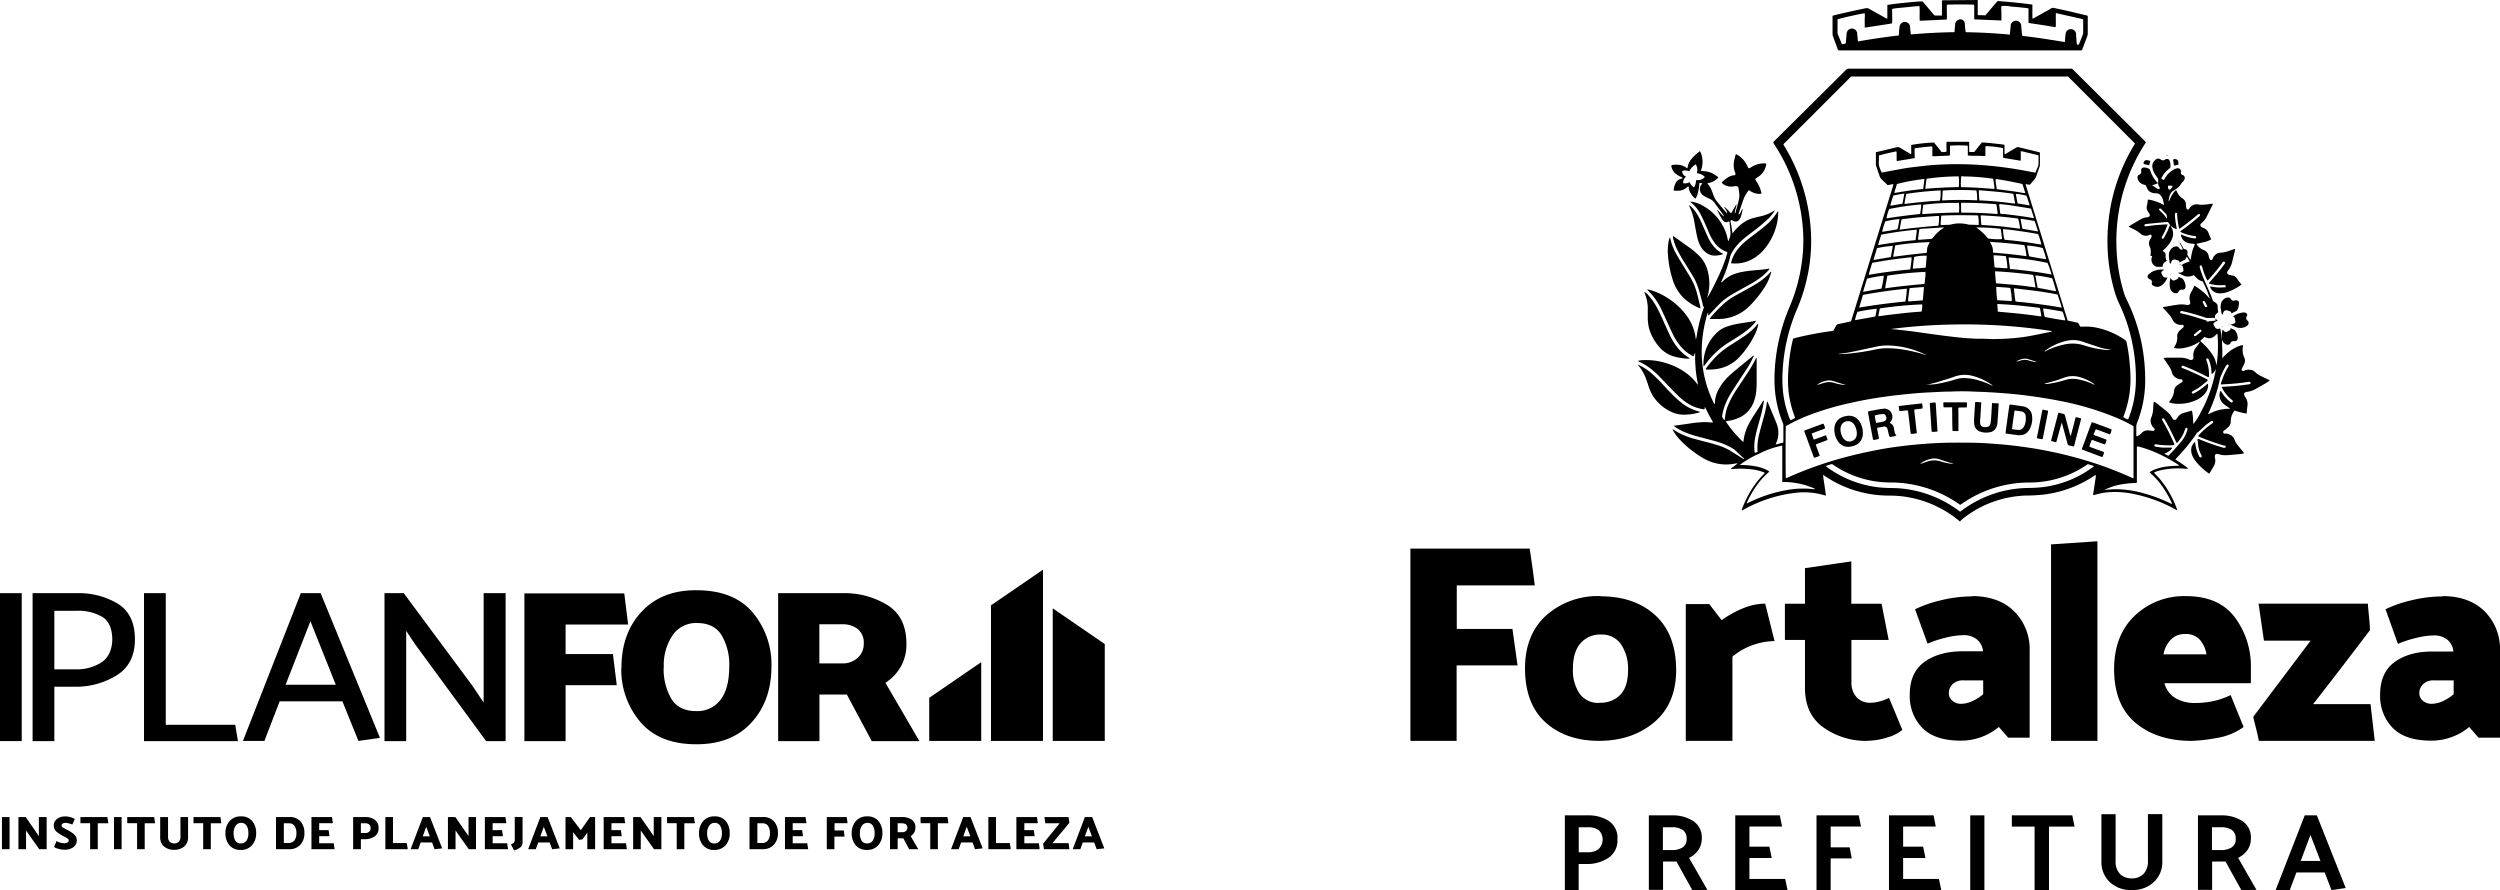 <svg xmlns="http://www.w3.org/2000/svg" viewBox="0 0 656.52 233.73"><title>Logo_CONJUNTA_Full_Ver_Mono_Preto</title><g id="Layer_2" data-name="Layer 2"><g id="PACK_DE_LOGOS" data-name="PACK DE LOGOS"><g id="Logo_CONJUNTA_Full_Ver_Mono_Preto"><rect y="155.77" width="5.71" height="38.85"/><path d="M20.1,160.4H14.27v15.37H19.8a12,12,0,0,0,6.81-1.8q2.7-1.8,2.88-5.86,0-4.4-2.52-6.05a12.38,12.38,0,0,0-6.87-1.66M8.56,194.62V155.77h11.6A20,20,0,0,1,31,158.57q4.43,2.81,4.43,9.31t-4.79,9.46a20.25,20.25,0,0,1-11.09,3H14.27v14.28Z"/><polygon points="62.49 194.62 37.82 194.62 37.82 155.77 43.53 155.77 43.53 190.34 61.78 190.34 62.49 194.62"/><path d="M81.52,163.14,75,179.82H88.18Zm2.68-7.37,15.58,38-5.65.8-4.22-10.4H73.44l-4,10.4H63.8L79,155.77Z"/><polygon points="100.97 194.62 100.97 155.77 106.02 155.77 124.16 180.22 127.01 184.51 127.01 155.77 132.78 155.77 132.78 194.62 127.66 194.62 108.93 169.08 106.67 165.66 106.67 194.62 100.97 194.62"/><polygon points="161.97 179.94 148.53 179.94 148.53 194.62 137.71 194.62 137.71 155.83 163.94 155.83 164.95 164 148.53 164 148.53 171.77 160.96 171.77 161.97 179.94"/><path d="M174.28,175.31a15.66,15.66,0,0,0,2,8.17q2,3.26,6.54,3.26a7.62,7.62,0,0,0,6.43-3c1.5-2,2.26-4.9,2.26-8.82a15.16,15.16,0,0,0-2-8.09q-2-3.23-6.51-3.22a7.42,7.42,0,0,0-6.36,3.2,14,14,0,0,0-2.32,8.45m-11.12.06q0-9,5.29-14.68T182.84,155q9.87,0,14.81,5.83A21.19,21.19,0,0,1,202.59,175q0,9-5.24,14.74t-14.51,5.71q-9.69,0-14.68-5.86a21.12,21.12,0,0,1-5-14.19"/><path d="M221,163.94h-5.83v10.28h5.95a5.87,5.87,0,0,0,4.1-1.45,4.83,4.83,0,0,0,1.61-3.74,4.65,4.65,0,0,0-1.55-3.83,6.6,6.6,0,0,0-4.28-1.26m-16.65,30.68V155.77h17a21.51,21.51,0,0,1,11.68,3.12q5,3.11,5,10.14a11.81,11.81,0,0,1-1.51,6.11,12.55,12.55,0,0,1-4,4.17l8.92,15.31H228.93l-6.54-12.23h-7.2v12.23Z"/><polygon points="244.02 183.25 244.02 194.58 257.68 194.58 257.68 173.88 244.02 183.25"/><polygon points="290.12 169.13 290.12 194.58 276.46 194.58 276.46 159.76 290.12 169.13"/><polygon points="260.24 158.97 260.24 194.58 273.9 194.58 273.9 149.6 260.24 158.97"/><path d="M2.51,214.57V223h-2v-8.44Z"/><path d="M12.25,214.57V223H10.31c-.58-.8-1.16-1.62-1.74-2.45s-1.16-1.66-1.73-2.46V223h-2v-8.44H6.74l3.47,5v-5Z"/><path d="M14.13,216.77a2.11,2.11,0,0,1,.82-1.69,3.45,3.45,0,0,1,2.25-.68,4.53,4.53,0,0,1,1.29.19,4.62,4.62,0,0,1,1.15.48L19,216.52c-.38-.14-.7-.24-1-.31a3.11,3.11,0,0,0-.84-.11,1.17,1.17,0,0,0-.71.19.57.57,0,0,0-.27.49.69.69,0,0,0,.41.59l1,.53A9.37,9.37,0,0,1,19.34,219a2.11,2.11,0,0,1,.82,1.71,2.15,2.15,0,0,1-.86,1.74,3.78,3.78,0,0,1-2.41.69,6,6,0,0,1-1.44-.21,4.32,4.32,0,0,1-1.24-.48l.62-1.57a4.23,4.23,0,0,0,.93.38,3.75,3.75,0,0,0,1.08.18,1.53,1.53,0,0,0,.91-.22.64.64,0,0,0,.31-.53c0-.19-.14-.38-.44-.57s-.61-.36-1-.54a11.05,11.05,0,0,1-1.69-1.1A2.08,2.08,0,0,1,14.13,216.77Z"/><path d="M21.12,214.57H28.2q.06.42.12.81l.12.81H25.67V223h-2v-6.82H21.12Z"/><path d="M31.94,214.57V223h-2v-8.44Z"/><path d="M33.41,214.57H40.5c0,.28.08.55.11.81l.12.81H38V223h-2v-6.82H33.41Z"/><path d="M44.13,214.57v5.17a1.71,1.71,0,0,0,.46,1.31,1.65,1.65,0,0,0,1.17.44,1.62,1.62,0,0,0,1.17-.44,1.74,1.74,0,0,0,.46-1.31v-5.17h2v5.28a3.07,3.07,0,0,1-1,2.43,3.88,3.88,0,0,1-2.66.88,3.93,3.93,0,0,1-2.66-.87,3.07,3.07,0,0,1-1-2.44v-5.28Z"/><path d="M50.81,214.57h7.08q.06.42.12.81c0,.27.07.53.12.81H55.36V223h-2v-6.82H50.81Z"/><path d="M63.27,214.39a3.65,3.65,0,0,1,3,1.27,4.83,4.83,0,0,1,1,3.08,4.72,4.72,0,0,1-1.07,3.2,3.71,3.71,0,0,1-3,1.25,3.63,3.63,0,0,1-3-1.28,4.79,4.79,0,0,1-1-3.08,4.69,4.69,0,0,1,1.08-3.19A3.75,3.75,0,0,1,63.27,214.39Zm0,7.1a1.71,1.71,0,0,0,1.44-.69,3.42,3.42,0,0,0,.51-2.06,3.57,3.57,0,0,0-.45-1.89,1.59,1.59,0,0,0-1.46-.75,1.67,1.67,0,0,0-1.43.75,3.33,3.33,0,0,0-.53,2,3.7,3.7,0,0,0,.45,1.91A1.59,1.59,0,0,0,63.26,221.49Z"/><path d="M75.94,223H72.48v-8.44h3.46a3.71,3.71,0,0,1,3,1.18,4.43,4.43,0,0,1,1,3,4.35,4.35,0,0,1-1.09,3.12A3.77,3.77,0,0,1,75.94,223Zm0-6.8h-1.4v5.18h1.31a1.85,1.85,0,0,0,1.43-.64,3,3,0,0,0,.56-2,3.19,3.19,0,0,0-.48-1.83A1.62,1.62,0,0,0,75.92,216.21Z"/><path d="M87.88,223H81.79v-8.44h5.4l.23,1.62h-3.6V218H86.3l.22,1.6h-2.7v1.85h3.82l.12.8Z"/><path d="M92.74,223v-8.44H96a4,4,0,0,1,2.41.72,2.5,2.5,0,0,1,1,2.21,2.43,2.43,0,0,1-1.08,2.19,4.35,4.35,0,0,1-2.44.7H94.77V223Zm3.18-6.81H94.77v2.57h1.17a1.44,1.44,0,0,0,1-.33,1.14,1.14,0,0,0,.38-.9,1.31,1.31,0,0,0-.36-1A1.42,1.42,0,0,0,95.92,216.2Z"/><path d="M107.08,223H101.2v-8.44h2v6.84h3.62Z"/><path d="M112.93,214.57l3.19,8.22-2,.22-.65-1.77h-3l-.64,1.77h-2l3.21-8.44Zm-1,2.54-.91,2.51h1.85Z"/><path d="M125,214.57V223H123.1c-.58-.8-1.16-1.62-1.74-2.45s-1.16-1.66-1.73-2.46V223h-2v-8.44h1.94l3.47,5v-5Z"/><path d="M133.42,223h-6.09v-8.44h5.41l.22,1.62h-3.59V218h2.48l.22,1.6h-2.7v1.85h3.82c0,.27.08.53.11.8Z"/><path d="M137.23,214.57v6.48a1.87,1.87,0,0,1-.49,1.4,4.49,4.49,0,0,1-1.74.86c-.13-.26-.27-.52-.41-.78s-.28-.53-.41-.8a1.69,1.69,0,0,0,.84-.53,1.28,1.28,0,0,0,.16-.67v-6Z"/><path d="M143.81,214.57l3.19,8.22-2,.22-.66-1.77h-3l-.64,1.77h-2l3.2-8.44Zm-1,2.54-.91,2.51h1.85Z"/><path d="M152.09,220.56l-1.58-2V223h-2v-8.44h1.38l2.64,3.45c.41-.57.81-1.14,1.21-1.72l1.21-1.73h1.33V223h-2.05v-4.34l-.64.89-.65.88-.4.05Z"/><path d="M164.62,223h-6.09v-8.44h5.41l.23,1.62h-3.6V218h2.48l.22,1.6h-2.7v1.85h3.82l.12.8C164.54,222.48,164.58,222.75,164.62,223Z"/><path d="M173.68,214.57V223h-1.93c-.58-.8-1.16-1.62-1.75-2.45s-1.16-1.66-1.73-2.46V223h-2v-8.44h1.93l3.48,5v-5Z"/><path d="M175.16,214.57h7.08q.06.42.12.81l.12.81h-2.77V223h-2v-6.82h-2.52Z"/><path d="M187.63,214.39a3.62,3.62,0,0,1,3,1.27,4.83,4.83,0,0,1,1,3.08,4.72,4.72,0,0,1-1.06,3.2,3.74,3.74,0,0,1-3,1.25,3.62,3.62,0,0,1-3-1.28,4.74,4.74,0,0,1-1-3.08,4.69,4.69,0,0,1,1.08-3.19A3.75,3.75,0,0,1,187.63,214.39Zm0,7.1a1.69,1.69,0,0,0,1.43-.69,3.42,3.42,0,0,0,.51-2.06,3.57,3.57,0,0,0-.45-1.89,1.58,1.58,0,0,0-1.46-.75,1.65,1.65,0,0,0-1.42.75,3.26,3.26,0,0,0-.54,2,3.7,3.7,0,0,0,.45,1.91A1.62,1.62,0,0,0,187.62,221.49Z"/><path d="M200.29,223h-3.46v-8.44h3.46a3.71,3.71,0,0,1,3,1.18,4.43,4.43,0,0,1,1,3,4.39,4.39,0,0,1-1.09,3.12A3.81,3.81,0,0,1,200.29,223Zm0-6.8h-1.4v5.18h1.31a1.83,1.83,0,0,0,1.43-.64,3,3,0,0,0,.56-2,3.19,3.19,0,0,0-.48-1.83A1.62,1.62,0,0,0,200.27,216.21Z"/><path d="M212.23,223h-6.09v-8.44h5.41l.22,1.62h-3.6V218h2.48l.23,1.6h-2.71v1.85H212c0,.27.08.53.12.8Z"/><path d="M221.78,219.7h-2.66V223h-2v-8.44h5.24c0,.27.08.54.11.81s.08.54.11.81h-3.42v1.91h2.44Z"/><path d="M227.73,214.39a3.64,3.64,0,0,1,3,1.27,4.83,4.83,0,0,1,1,3.08,4.72,4.72,0,0,1-1.07,3.2,3.7,3.7,0,0,1-3,1.25,3.65,3.65,0,0,1-3-1.28,4.79,4.79,0,0,1-1-3.08,4.69,4.69,0,0,1,1.08-3.19A3.75,3.75,0,0,1,227.73,214.39Zm0,7.1a1.7,1.7,0,0,0,1.44-.69,3.42,3.42,0,0,0,.51-2.06,3.57,3.57,0,0,0-.45-1.89,1.58,1.58,0,0,0-1.46-.75,1.68,1.68,0,0,0-1.43.75,3.33,3.33,0,0,0-.53,2,3.7,3.7,0,0,0,.45,1.91A1.6,1.6,0,0,0,227.71,221.49Z"/><path d="M238.74,223c-.25-.47-.51-.94-.75-1.42l-.75-1.42h-1.51V223h-2v-8.44h3.24a4.35,4.35,0,0,1,2.42.67,2.35,2.35,0,0,1,1,2.13,2.43,2.43,0,0,1-.36,1.33,2.68,2.68,0,0,1-.88.89l1,1.72,1,1.7Zm-1.87-6.8h-1.14v2.35h1.16a1.48,1.48,0,0,0,1-.31,1,1,0,0,0,.38-.86,1.08,1.08,0,0,0-.37-.89A1.6,1.6,0,0,0,236.87,216.21Z"/><path d="M241.73,214.57h7.09l.12.81c0,.27.07.53.11.81h-2.76V223h-2v-6.82h-2.52Z"/><path d="M254.87,214.57l3.19,8.22-2,.22-.66-1.77h-3l-.65,1.77h-2l3.2-8.44Zm-1,2.54-.9,2.51h1.85Z"/><path d="M265.43,223h-5.88v-8.44h2v6.84h3.63Z"/><path d="M273,223h-6.09v-8.44h5.41l.22,1.62H269V218h2.49l.22,1.6H269v1.85h3.83c0,.27.08.53.11.8Z"/><path d="M280.83,216.06c-.7.82-1.39,1.66-2.09,2.52s-1.49,1.81-2.38,2.84h4.27l.1.8c0,.26.06.53.1.79h-6.68l-.22-1.46,4.35-5.36h-3.79c0-.28-.07-.54-.1-.81s-.07-.53-.1-.81h6.31Z"/><path d="M286.81,214.57l3.19,8.22-2,.22-.66-1.77h-3l-.64,1.77h-2l3.2-8.44Zm-1,2.54-.91,2.51h1.85Z"/><g id="Logo_PMF_Ver_Preto"><path d="M416.9,217.24h-2.31v6.57H417a4.46,4.46,0,0,0,2.71-.76,3.47,3.47,0,0,0,.12-5.06,4.89,4.89,0,0,0-2.89-.75m-6,16.49V214.12H417a9.92,9.92,0,0,1,5.47,1.46,5.29,5.29,0,0,1,2.28,4.83,5.42,5.42,0,0,1-2.45,4.92,10.14,10.14,0,0,1-5.56,1.57h-2.17v6.83Z"/><path d="M439,217.24h-2.31v6h2.37a5.18,5.18,0,0,0,2.76-.68,2.43,2.43,0,0,0,1.1-2.24,2.68,2.68,0,0,0-1-2.36,5,5,0,0,0-2.88-.72m5.36,16.49-4.15-7.49-.66,0h-2.86v7.44H433V214.12h6.14a9.88,9.88,0,0,1,5.48,1.47,5.05,5.05,0,0,1,2.28,4.56,5.22,5.22,0,0,1-.94,3.13,6.31,6.31,0,0,1-2.4,2l4.81,8.42Z"/><polygon points="469.42 233.73 455.69 233.73 455.69 214.12 467.4 214.12 467.98 217.06 459.41 217.06 459.41 222.34 464.66 222.34 465.26 225.31 459.41 225.31 459.41 230.82 468.81 230.82 469.42 233.73"/><polygon points="486.29 225.43 480.75 225.43 480.75 233.73 477.03 233.73 477.03 214.12 488.13 214.12 488.71 217.06 480.75 217.06 480.75 222.52 485.74 222.52 486.29 225.43"/><polygon points="509.79 233.73 496.06 233.73 496.06 214.12 507.77 214.12 508.35 217.06 499.78 217.06 499.78 222.34 505.03 222.34 505.64 225.31 499.78 225.31 499.78 230.82 509.18 230.82 509.79 233.73"/><rect x="517.4" y="214.12" width="3.72" height="19.61"/><polygon points="528.33 214.12 544.19 214.12 544.8 217.07 538.08 217.07 538.08 233.73 534.3 233.73 534.3 217.07 528.33 217.07 528.33 214.12"/><path d="M555.58,213.81V226a4.69,4.69,0,0,0,1.19,3.56,4.29,4.29,0,0,0,3.05,1.11,4.2,4.2,0,0,0,3.08-1.16,4.76,4.76,0,0,0,1.16-3.51v-12.2h3.78v12.48a7.1,7.1,0,0,1-2.18,5.31,8,8,0,0,1-5.89,2.13A7.91,7.91,0,0,1,554,231.6a7.18,7.18,0,0,1-2.15-5.31V213.81Z"/><path d="M583.18,217.24h-2.3v6h2.36a5.19,5.19,0,0,0,2.77-.68,2.43,2.43,0,0,0,1.1-2.24,2.68,2.68,0,0,0-1-2.36,5,5,0,0,0-2.89-.72m5.37,16.49-4.15-7.49-.67,0h-2.85v7.44h-3.72V214.12h6.14a9.9,9.9,0,0,1,5.48,1.47,5.05,5.05,0,0,1,2.28,4.56,5.29,5.29,0,0,1-.94,3.13,6.42,6.42,0,0,1-2.41,2l4.82,8.42Z"/><path d="M606.74,219.26l-2.56,6.83h5.19Zm1.68-5.14L616,233.21l-3.75.52-1.76-4.61h-7.44l-1.73,4.61H597.6l7.64-19.61Z"/><path d="M398.52,174.74h-16v19.82H370.38V144.07h31.33c.25,1.59.48,3.2.71,4.83s.43,3.24.63,4.83H382.56v11.43h14.62Z"/><path d="M420.05,184.54a7.19,7.19,0,0,0,5.49-2.12q2-2.11,2-6.49a11.44,11.44,0,0,0-1.82-6.69,6,6,0,0,0-5.23-2.6A6.77,6.77,0,0,0,415,169q-1.94,2.3-1.93,6.6a10.78,10.78,0,0,0,1.78,6.61,6.09,6.09,0,0,0,5.2,2.38m.22-28q9,0,14.44,5t5.46,14.33q0,8.91-5.79,13.77t-14.48,4.86q-8.61,0-14-4.82t-5.42-14.19q0-8.91,5.64-14a20.45,20.45,0,0,1,14.18-5"/><path d="M463.56,158.55l2.45,9.8a17.71,17.71,0,0,0-5.57,1,17.22,17.22,0,0,0-5.49,3.09v22.12H442.7V158.63h6.16l3.26,4.23a27.08,27.08,0,0,1,5.35-3,15.43,15.43,0,0,1,6.09-1.34"/><path d="M490.51,194.56a19.38,19.38,0,0,1-11.62-3.49Q474,187.59,474,180.68V168.05h-5.27v-9.5H474V149.2l12.17-1.78v11.13h7.95l1.86,9.5H486.2v11.07a5.77,5.77,0,0,0,1.3,3.93,4.79,4.79,0,0,0,3.83,1.49,9,9,0,0,0,2.26-.34,12,12,0,0,0,2.49-.93l3.49,8.4a10.41,10.41,0,0,1-4,2,17.1,17.1,0,0,1-5.05.85"/><path d="M514.94,184.83a7.22,7.22,0,0,0,2.93-.67,12.06,12.06,0,0,0,2.93-1.85v-3.64h-5.27a3.8,3.8,0,0,0-2.75,1,3.24,3.24,0,0,0-1,2.41,2.49,2.49,0,0,0,.93,1.93,3.3,3.3,0,0,0,2.27.82m2.89-28.29q7,0,11.07,4A14,14,0,0,1,533,171v22.72h-5.64l-2.45-2.82a15.11,15.11,0,0,1-4.46,2.6,15.3,15.3,0,0,1-5.57,1q-6.75,0-10.06-3.34a11.94,11.94,0,0,1-3.3-8.77q0-5.79,3.86-8.57t10.1-2.79h5.27a4.44,4.44,0,0,0-1.6-3.11,5.26,5.26,0,0,0-3.45-1.12,20.09,20.09,0,0,0-4.79.67,28.36,28.36,0,0,0-4.72,1.56L502.91,160a32,32,0,0,1,6.87-2.38,34.21,34.21,0,0,1,8.05-1"/><polygon points="550.8 142.14 550.8 194.56 538.62 194.56 538.62 142.96 550.8 142.14"/><path d="M573.82,166.5a5,5,0,0,0-3.67,1.41,7.34,7.34,0,0,0-2,3.93h11.28a7.45,7.45,0,0,0-1.63-3.71,4.87,4.87,0,0,0-4-1.63m.3-9.95q8.61,0,12.81,5.6a21.43,21.43,0,0,1,4.19,13.18v4.09H568.4a6.45,6.45,0,0,0,2.86,3.89,9.8,9.8,0,0,0,5.23,1.3,22.8,22.8,0,0,0,4.68-.48,19.76,19.76,0,0,0,4.61-1.6l3.41,8.39a16.59,16.59,0,0,1-7.16,2.9,41.92,41.92,0,0,1-6.5.74q-9,0-14.66-4.68t-5.69-14.1q0-8.91,5.39-14.07a18.79,18.79,0,0,1,13.55-5.16"/><path d="M622.45,165.38q-3.72,4.91-7.47,9.8t-7.53,9.73h15.07l1.11,9.65H593.19c-.2-1-.43-2.09-.7-3.15s-.54-2.12-.78-3.16l15.07-20H594.53l-1.41-9.73h28.73a1,1,0,0,0,0,.3,1.53,1.53,0,0,1,0,.3l.3,3.11c.1,1,.18,2.08.23,3.12"/><path d="M638.48,184.83a7.41,7.41,0,0,0,2.94-.66,12.42,12.42,0,0,0,2.93-1.86v-3.64h-5.27a3.79,3.79,0,0,0-2.75,1,3.22,3.22,0,0,0-1,2.41,2.5,2.5,0,0,0,.93,1.93,3.32,3.32,0,0,0,2.26.81m2.9-28.28q7,0,11.06,4A14,14,0,0,1,656.52,171v22.72h-5.64l-2.45-2.82a14.84,14.84,0,0,1-4.45,2.6,15.3,15.3,0,0,1-5.57,1q-6.76,0-10.06-3.34a11.94,11.94,0,0,1-3.31-8.76q0-5.79,3.86-8.58T639,171.1h5.27a4.48,4.48,0,0,0-1.59-3.12,5.33,5.33,0,0,0-3.45-1.11,20,20,0,0,0-4.79.67,28.4,28.4,0,0,0-4.72,1.55L626.46,160a31.42,31.42,0,0,1,6.86-2.37,33.77,33.77,0,0,1,8.06-1"/><path d="M569.37,68.52a.58.58,0,0,0-.64.16.47.47,0,0,1-.13.11,1.37,1.37,0,0,0-.66,1.27h0c-.51,0-1,0-1.53,0a.85.85,0,0,1-.38-.12,2,2,0,0,1-.88-2.54l0-.15-.4-.06a1.82,1.82,0,0,1,0-.33,3.5,3.5,0,0,0-.25-2.19,1.82,1.82,0,0,1,.09-1.7c.11-.19.23-.37.32-.56a1.12,1.12,0,0,0,.13-.39.35.35,0,0,0-.45-.38,1.45,1.45,0,0,0-.22.09,2.07,2.07,0,0,1-2.29-.4,6.45,6.45,0,0,0-1.1-.78c-.58-.33-1.19-.61-1.78-.91l-.13-.09c0-.14.08-.18.16-.23,1-.57,1.91-1.15,2.89-1.7a3.91,3.91,0,0,1,1.73-.55c.57-.05,1-.43.49-1.11q-.2-.27-.36-.54a1.56,1.56,0,0,1-.23-1.07c0-.34.13-.66.18-1s.08-.62.11-.93a5.47,5.47,0,0,1,1.52.3,12,12,0,0,1,1.39.48c.46.19.91.43,1.36.65,0,0,0-.06,0-.08-.13-.53-.23-1.07-.39-1.59a2.86,2.86,0,0,0-.47-.81,1.51,1.51,0,0,0-1.33-.61,2.7,2.7,0,0,1-1.42-.35,1.6,1.6,0,0,1-.77-.79c-.14-.34-.31-.67-.48-1l-.53-.15a2.26,2.26,0,0,1-1.27-.9,1.65,1.65,0,0,1-.31-.93.71.71,0,0,1,.48-.78.73.73,0,0,0,.47-.86,1.74,1.74,0,0,0,0-.22A.66.66,0,0,1,563,44a2.42,2.42,0,0,1,1.45.4.4.4,0,0,1,.17.23,8.49,8.49,0,0,0,2,3.4s0,.07,0,.14a12.81,12.81,0,0,1-1.48.47l1.32.86a2.07,2.07,0,0,0,.25.15.36.36,0,0,0,.42-.12.29.29,0,0,0,0-.33,3.14,3.14,0,0,1-.18-.31,1.86,1.86,0,0,1-.21-1,2.46,2.46,0,0,0,0-.81,1.16,1.16,0,0,0-.2-.42c-.22-.34-.47-.67-.68-1a4.39,4.39,0,0,1-.59-1.53A2.1,2.1,0,0,1,566,42a1,1,0,0,1,1.3-.18l.21.11a.8.8,0,0,0,1,0,.89.89,0,0,1,.61-.17.6.6,0,0,1,.58.34,3.58,3.58,0,0,1,.24.72,4,4,0,0,1,0,1.25,7,7,0,0,0-2.37,2.82,2.07,2.07,0,0,0,.69.36c.1-.16.2-.31.28-.46a6.22,6.22,0,0,1,2.33-2.28,2.36,2.36,0,0,1,.89-.31.81.81,0,0,1,.89.42.59.59,0,0,1,.08.39c-.07.58,0,.81.54,1a.7.7,0,0,1,.46.74.88.88,0,0,1-.11.45,3.13,3.13,0,0,1-.5.65,2.61,2.61,0,0,0-.46.59,3.35,3.35,0,0,1-.64.76,8.42,8.42,0,0,1-1.21.84,2.21,2.21,0,0,0-1,1.23,6.29,6.29,0,0,0-.32,1.55v0a.15.15,0,0,0,.17-.12c.15-.32.29-.64.45-1a6.81,6.81,0,0,1,1.07-1.55c.08-.08.17-.14.28-.24.11.21.2.38.28.56a3.7,3.7,0,0,0,1.4,1.63,1.9,1.9,0,0,1,.91,1.56c0,.27,0,.55.07.82a1,1,0,0,0,.09.34.39.39,0,0,0,.65.06,1.32,1.32,0,0,0,.12-.2,2.16,2.16,0,0,1,.81-.75,1.91,1.91,0,0,1,1.42-.24,6.79,6.79,0,0,0,2.11,0c.51,0,1-.13,1.52-.19h.26a1.67,1.67,0,0,1-.07.3c-.54,1.09-1.07,2.19-1.63,3.27a4.49,4.49,0,0,1-1.19,1.45,1.29,1.29,0,0,0-.17.16.6.6,0,0,0,.16,1,3.2,3.2,0,0,0,.6.26A2,2,0,0,1,580,61.28c.2.54.45,1,.68,1.57a5.62,5.62,0,0,1-1.88.73c-.64.16-1.29.29-1.93.44-.06.11,0,.19.07.26a3.78,3.78,0,0,0,1.79,1.39A2,2,0,0,1,580,67.13c.06.23.12.46.2.68a1.1,1.1,0,0,0,.2.35.39.39,0,0,0,.64-.1,1.55,1.55,0,0,0,.08-.23,2.29,2.29,0,0,1,1-1.19,1.51,1.51,0,0,1,.77-.26,8.08,8.08,0,0,0,2.58-.54l1.49-.51a4.21,4.21,0,0,1-.06.55c-.26,1-.51,2.09-.78,3.14a5.55,5.55,0,0,1-1,2,1.37,1.37,0,0,0-.13.2.58.58,0,0,0,.34.93,5.45,5.45,0,0,0,.58.14l.46.09a1.75,1.75,0,0,1,1.08.76,8,8,0,0,0,1.2,1.56,3.31,3.31,0,0,1-.34.27,13.84,13.84,0,0,1-3.45,1.75,5.61,5.61,0,0,1-2.15.3,2.54,2.54,0,0,1-2.28-1.6.71.71,0,0,1,0-.15l.39,0a9.85,9.85,0,0,0,3.16.18,2.11,2.11,0,0,0,.35,0,.31.31,0,0,0,.18-.33.28.28,0,0,0-.23-.24,2.46,2.46,0,0,0-.47,0,10,10,0,0,1-3.44-.34.83.83,0,0,1-.22-.08s-.05,0-.1-.11l.41-.48A51.65,51.65,0,0,0,584,69.58c.09-.12.19-.25.27-.38a.31.31,0,0,0-.08-.42.34.34,0,0,0-.43,0,4.08,4.08,0,0,0-.25.33c-1,1.44-2.19,2.82-3.38,4.16-.11.13-.25.25-.37.37s0,0-.1,0l-.18-.33a20.09,20.09,0,0,1-1.14-3.09,1.58,1.58,0,0,0-.15-.38.26.26,0,0,0-.3-.13.3.3,0,0,0-.24.3,3.21,3.21,0,0,0,.11.52,25.33,25.33,0,0,0,1.05,2.87c.72,1.78,1.61,3.5,2.23,5.32a.82.82,0,0,0,.47.56,1.85,1.85,0,0,1,.34.23,1.09,1.09,0,0,1,.52,1,8.72,8.72,0,0,0,.15,1.46c-.15.15-.38.34-.58.55a.87.87,0,0,0-.12,1.17.61.61,0,0,0-.47-.2,8.77,8.77,0,0,0-.89,0c-.32,0-.65,0-1,0a1.86,1.86,0,0,1-.61-.19l-.95-.3c-1.58-.5-3.16-.95-4.78-1.29a1,1,0,0,0-.34,0,.27.27,0,0,0-.24.23.24.24,0,0,0,.14.29,2.55,2.55,0,0,0,.39.13c.69.16,1.38.3,2.06.5,1.38.4,2.74.84,4.11,1.25a.36.36,0,0,1,.3.38l1.1-.2a7.84,7.84,0,0,0,1.17-.11c0-.18,0-.34,0-.49l.58.51c-.19.09-.36.14-.51.23a3.14,3.14,0,0,0-.51.39.35.35,0,0,0-.06.43,5.51,5.51,0,0,0,.36.68.85.85,0,0,0,1.06.39l.22-.07c.19.09.17.26.19.41.08.76.29,1.5.31,2.27a.33.33,0,0,0,.07.16l0,0c0,.4,0,.79,0,1.18a31.85,31.85,0,0,1,.07,3.24c0,.15,0,.3,0,.54.26-.26.44-.46.63-.64s.36-.37.55-.54l.63-.53c.22-.16.44-.33.67-.48s.43-.27.66-.4l.73-.37c.23-.1.47-.2.71-.28s.53-.13.84-.21c0,.16,0,.27,0,.38a6.43,6.43,0,0,0-.05,1.52,4.25,4.25,0,0,0,.39,1.36,1.82,1.82,0,0,1,.07,1.53,10.29,10.29,0,0,1-.46,1l-.25.47a.36.36,0,0,0,.07.43.33.33,0,0,0,.47.1,2.68,2.68,0,0,1,1.71-.27,1.82,1.82,0,0,1,1.21.55,5.32,5.32,0,0,0,1.42,1c.68.36,1.38.68,2.06,1l.39.2c-.09.09-.13.15-.19.2-.26.18-.51.37-.78.52-.9.53-1.8,1.05-2.71,1.55a6.1,6.1,0,0,1-2.22.76,1.54,1.54,0,0,0-.46.11.51.51,0,0,0-.35.6,1.43,1.43,0,0,0,.22.54,3.22,3.22,0,0,1,.63,2.56c-.08.62-.13,1.25-.19,1.9a17.54,17.54,0,0,1-3.13-.8,1.71,1.71,0,0,0-.22.25,4.46,4.46,0,0,0-.83,2.66,1.73,1.73,0,0,1-.5,1.28,12,12,0,0,1-.92.82c-.14.12-.29.21-.42.32a.4.4,0,0,0-.12.48.38.38,0,0,0,.43.25,2.19,2.19,0,0,1,1.3.29,2.22,2.22,0,0,1,1.24,1.34,4.49,4.49,0,0,0,.72,1.28c.48.62,1,1.23,1.47,1.84l.29.37c-.14.16-.31.12-.45.16a3,3,0,0,1-.41.08c-1.17.1-2.34.22-3.52.3a5.9,5.9,0,0,1-2.21-.24,1.87,1.87,0,0,0-.46-.09.53.53,0,0,0-.61.44,1.35,1.35,0,0,0,0,.4,3.85,3.85,0,0,0,.08.47,2.84,2.84,0,0,1-.38,1.93l-.24.4-.92,1.55-.26-.15a17.63,17.63,0,0,1-2.41-2.08,9.37,9.37,0,0,1-1.53-2,4.19,4.19,0,0,1-.55-1.72,2.78,2.78,0,0,1,.87-2.29s.06,0,.14,0c0,.15.06.3.08.45a9.47,9.47,0,0,0,.93,3.08,2.27,2.27,0,0,0,.17.31.31.31,0,0,0,.42.1.29.29,0,0,0,.14-.35c-.05-.13-.11-.25-.17-.38a7.25,7.25,0,0,1-.78-2.7c0-.37-.09-.74-.13-1.11a2.62,2.62,0,0,1,0-.28,1.07,1.07,0,0,1,.65.17c1.62.65,3.25,1.26,4.92,1.78l1.24.37a1,1,0,0,0,.35,0,.27.27,0,0,0,.23-.23.27.27,0,0,0-.12-.31A1.74,1.74,0,0,0,584,117a59.79,59.79,0,0,1-6.27-2.22l-.47-.21a2.69,2.69,0,0,1,.21-.35,20.16,20.16,0,0,1,3.44-3l.19-.14a.31.31,0,0,0-.34-.51,2.12,2.12,0,0,0-.36.21c-.47.35-1,.68-1.4,1.07s-.92.85-1.39,1.28c-.17.15-.28.37-.53.44s-.16.16-.23.26a49,49,0,0,1-5.29,6.47,3.85,3.85,0,0,0-.29.35l1.72,1.14c.55.38,1.09.77,1.59,1.19-.05.16-.16.12-.25.12-.67,0-1.33-.09-2-.09a20.19,20.19,0,0,0-5.14.54,6.47,6.47,0,0,0-1.52.55,4,4,0,0,0,.6.67c.2.22.41.43.6.65s.41.47.61.72.37.46.54.7.35.47.52.71l.49.74.49.8.44.77c.14.26.28.52.41.78s.27.53.39.8.26.57.38.86.23.54.33.82a3.42,3.42,0,0,1,.27.9l-.53-.28a38,38,0,0,0-11.59-4.15,23.54,23.54,0,0,0-4.81-.38,17.44,17.44,0,0,0-4.42.66l-.66.18a.65.65,0,0,1,0-.54c.21-1.44.43-2.88.64-4.31,0-.14,0-.27,0-.43-.24,0-.37.14-.53.25a30.35,30.35,0,0,1-12.67,4.8,41.62,41.62,0,0,1-4.87.31,28.08,28.08,0,0,0-16.17,5.56c-.42.31-.81.63-1.2,1a.79.79,0,0,0-.16.23h-.12a27.72,27.72,0,0,0-6-3.9,28.6,28.6,0,0,0-8.24-2.56,28.22,28.22,0,0,0-4.11-.31,30.37,30.37,0,0,1-13.37-3,31.05,31.05,0,0,1-3.63-2.09c-.15-.11-.32-.21-.55-.35.09,1,.25,1.86.38,2.74s.25,1.75.38,2.67a3,3,0,0,1-.38-.05,17.21,17.21,0,0,0-2.58-.58,19.14,19.14,0,0,0-4.41-.14,36.41,36.41,0,0,0-13.5,4.08l-1.14.61-.09,0a2.63,2.63,0,0,1,.24-.84c.09-.27.21-.55.33-.82l.38-.86.39-.79c.13-.26.27-.53.41-.78s.29-.52.44-.77.32-.54.49-.81.32-.49.49-.73l.52-.72c.17-.24.35-.47.54-.7l.61-.72c.19-.22.4-.43.6-.65a5.84,5.84,0,0,0,.62-.67c-.17-.08-.31-.16-.44-.21a12.69,12.69,0,0,0-3-.71,25.48,25.48,0,0,0-4.94-.11,1.19,1.19,0,0,1-.61,0,3.83,3.83,0,0,1,.61-.5l.61-.46a3.08,3.08,0,0,0,.58-.51l-.32,0a13,13,0,0,1-2.33.29,11.75,11.75,0,0,1-5.84-1.37,20.05,20.05,0,0,1-3-1.93,24.39,24.39,0,0,1-3.9-3.49,11.4,11.4,0,0,1-1.45-2c-.08-.13-.13-.27-.2-.41s.11,0,.12,0a19,19,0,0,0,5.81,2.53c1.47.41,3,.78,4.44,1.18.53.14,1,.3,1.58.47a15,15,0,0,1,3.32,1.49c1,.64,2.06,1.29,3.1,1.94l.38.24c.12-.11,0-.16,0-.2l-2.41-2.26a2.77,2.77,0,0,0-.48-.34,17.92,17.92,0,0,0-4.53-1.93c-1.46-.4-2.92-.78-4.39-1.17a29,29,0,0,1-3.63-1.18,13.44,13.44,0,0,1-2.69-1.46l-.32-.28.53-.06.47-.07,3.09-.43a26.21,26.21,0,0,1,4.33-.39c.51,0,1,.07,1.53.1l.34,0a1.46,1.46,0,0,0-.06-.23,36.32,36.32,0,0,1-1.89-3.6,1.45,1.45,0,0,0-.15-.23c-.11.2,0,.38-.09.54a.65.65,0,0,1-.51,0,10.05,10.05,0,0,1-3.27-1.11,14.19,14.19,0,0,1-3-2.23c-.91-.87-1.78-1.78-2.66-2.68s-1.73-1.83-2.61-2.72a19.71,19.71,0,0,0-2.45-2.12A14.27,14.27,0,0,0,430.5,95a1.82,1.82,0,0,1-.31-.16.25.25,0,0,1,0-.09,5.89,5.89,0,0,1,1-.16,17.79,17.79,0,0,1,7.4,1.13,16.89,16.89,0,0,1,4.71,2.63,12.9,12.9,0,0,1,2.3,2.37l.29.35c-.05-.64-.21-1.16-.28-1.68s-.17-1.09-.23-1.63-.11-1.14-.15-1.71-.06-1.1-.07-1.65,0-1.09,0-1.74c-.26.31-.21.64-.43.89a2.67,2.67,0,0,1-.36-.14A10.2,10.2,0,0,1,441.4,91a15.41,15.41,0,0,1-2.11-3.26c-.53-1.08-1-2.17-1.51-3.26s-1.07-2.37-1.64-3.53a16.5,16.5,0,0,0-3-4.29c-.17-.19-.36-.36-.53-.55,0,0,0,0,0-.1.21,0,.42.07.62.12A15.63,15.63,0,0,1,437.5,78,18.07,18.07,0,0,1,443,83a12.55,12.55,0,0,1,2.13,4.81c.09.44.14.89.23,1.43,0-.17.07-.26.09-.35s0-.23.07-.35a42.2,42.2,0,0,1,1.83-7.49c.06-.16.11-.33.17-.49l-.25-.06c-.14-.59-.25-1.18-.41-1.77-.29-1.06-.58-2.12-.9-3.17a15.49,15.49,0,0,0-1.54-3.3c-.62-1.05-1.28-2.08-1.92-3.11a37.29,37.29,0,0,1-2.1-3.69,14.23,14.23,0,0,1-1.05-3c0-.14,0-.3-.07-.51l.25.13c1.06.75,2.12,1.49,3.17,2.25.72.52,1.45,1,2.13,1.58s1.06.94,1.56,1.44a8.48,8.48,0,0,1,2.09,3.9,12.69,12.69,0,0,1,0,6.36c-.05.17-.08.34-.12.5s0,0,0,0a.05.05,0,0,0,.05,0c1-1.66,1.84-3.38,2.67-5.11a44.06,44.06,0,0,0,2.15-5.29c.14-.43.26-.87.38-1.3a1.48,1.48,0,0,0,0-.2l-.42-.18a6.28,6.28,0,0,1-2.56-1.84,10.63,10.63,0,0,1-1.59-2.54c-.39-.82-.72-1.65-1.09-2.48s-.78-1.76-1.22-2.62a10,10,0,0,0-2-2.8c-.19-.19-.41-.36-.61-.54s-.13-.14-.24-.26a5.36,5.36,0,0,1,1,.14,8.17,8.17,0,0,1,2,.77,13.26,13.26,0,0,1,6.56,7.84c.14.45.21.92.32,1.38a1.22,1.22,0,0,0,.07.25c.06-.08.11-.11.13-.15a2.58,2.58,0,0,1,.14-.39,3.68,3.68,0,0,0,.32-2c-.06-.8-.15-1.6-.22-2.41a1.23,1.23,0,0,0-.09-.24,1.63,1.63,0,0,0-.5.16.8.8,0,0,1-.87-.17,3.2,3.2,0,0,1-.55-.61c-.21-.33-.39-.68-.57-1s-.44-.83-.65-1.25a.5.5,0,0,1,0-.15c.6.5,1,1.21,1.73,1.69a1,1,0,0,0-.07-.28c-.49-.69-1-1.38-1.49-2.06-.33-.45-.68-.91-1-1.35a3.1,3.1,0,0,0-1.2-.92c-.36-.16-.72-.32-1.07-.51a4.7,4.7,0,0,1-.82-.55,2.09,2.09,0,0,1-.47-2.34,1.46,1.46,0,0,1,.24-.33,3.87,3.87,0,0,1,.26-.31l-.44-.08-.38,0c0,.48-.06.94-.13,1.4a13.13,13.13,0,0,1-.32,1.38,5.36,5.36,0,0,1-.55,1.33A4.47,4.47,0,0,1,444,50.77a3.45,3.45,0,0,1-.54-1.74.19.19,0,0,0-.29,0l-.18.15a3.25,3.25,0,0,1-2.24.9,6.61,6.61,0,0,1-.89,0,1.81,1.81,0,0,1-.35-.09,5.28,5.28,0,0,1,.53-1.94,2.05,2.05,0,0,1,1.12-1,2.9,2.9,0,0,0,.76-.31,1.44,1.44,0,0,0-.57-.33,6.36,6.36,0,0,1-1.3-.79,3.26,3.26,0,0,1-1.13-1.89,1.11,1.11,0,0,1,0-.17.69.69,0,0,1,0-.16,4.22,4.22,0,0,1,1.42-.14,4.44,4.44,0,0,1,1.45.22,4.56,4.56,0,0,1,1.3.76,3.48,3.48,0,0,0,.14-.49,3.8,3.8,0,0,1,.7-1.67,11.07,11.07,0,0,1,2.49-2.38,1.9,1.9,0,0,1,.19.32,6.28,6.28,0,0,1,.24,4.21c-.05.17-.1.34-.14.51a1.1,1.1,0,0,0,0,.16,7.14,7.14,0,0,1,2.85.56c.48.26.94.57,1.4.87a2.56,2.56,0,0,1,.3.28,4.59,4.59,0,0,1-2.87,1.5,1.28,1.28,0,0,0,.11.21,4.88,4.88,0,0,1,.85,1.35c.22.52.44,1.05.62,1.58a5.59,5.59,0,0,0,1,1.76c.5.62,1,1.24,1.54,1.85l1,1.13c0-.11.09-.19.07-.24a2.92,2.92,0,0,0-.23-.47l-.59-.93c.31.1.31.1.66.47l.58.59c.19.19.37.4.54.59.06,0,.11,0,.12-.07.43-.73.85-1.46,1.27-2.19,0,0,.07,0,.1-.06l0,0c0,.2-.05.39-.09.58-.1.38-.21.76-.32,1.14a1,1,0,0,0,0,.61c.05,0,.1-.07.11-.11.33-1.31.76-2.6,1-3.94a5.06,5.06,0,0,0,0-1.23c-.05-.55-.16-1.09-.24-1.64a1.37,1.37,0,0,0-1-.18,4.27,4.27,0,0,1-1.47.05,3.11,3.11,0,0,1-1.9-1,2.28,2.28,0,0,1,.22-.28c.43-.35.84-.71,1.29-1a3.71,3.71,0,0,1,1.64-.64l.23,0a.4.4,0,0,0,.25-.42.88.88,0,0,0-.07-.23,5.25,5.25,0,0,1-.27-3.18c.08-.46.2-.92.32-1.38a2.62,2.62,0,0,1,.13-.35,2.7,2.7,0,0,1,.38.17,6.4,6.4,0,0,1,2.59,2.9,3,3,0,0,0,.24.47.34.34,0,0,0,.47.1c.15-.08.3-.18.45-.28a6,6,0,0,1,3.7-.91.43.43,0,0,1,.13,0,.53.53,0,0,1,0,.22,4.63,4.63,0,0,1-2,3.22l-.54.36c-.36.25-.4.42-.12.77a8.09,8.09,0,0,1,1.3,2.75l.09.41a1.19,1.19,0,0,1,0,.19,2.72,2.72,0,0,1-1.17,0,4.51,4.51,0,0,1-1.07-.31,8.37,8.37,0,0,1-1-.58s-.06,0-.07,0a8.81,8.81,0,0,0-1.32,2.21c-.25.72-.51,1.44-.75,2.17-.17.5-.33,1-.5,1.51,0,.13-.07.25-.13.44.14,0,.23,0,.26-.06a2.6,2.6,0,0,0,.28-.45c.12-.24.23-.5.36-.74a2.26,2.26,0,0,1,.2-.27,12.3,12.3,0,0,1-.5,2.23,2.87,2.87,0,0,1-.34.62,1.18,1.18,0,0,1-1.56.42,5,5,0,0,1-.52-.26.37.37,0,0,0-.25.51c.12.54.21,1.08.3,1.62,0,.23.06.47.09.7l.1.66c.14-.15.23-.23.31-.33a11.51,11.51,0,0,1,2.2-2.21,8.34,8.34,0,0,1,3.05-1.49c.61-.16,1.22-.31,1.83-.44a10.56,10.56,0,0,0,3.42-1.4,2.34,2.34,0,0,1,.29-.13c-.1.18-.14.28-.2.37A11.39,11.39,0,0,1,464,57.78c-.76.68-1.53,1.35-2.33,2-1,.78-2,1.52-3,2.3a18.42,18.42,0,0,0-2.26,2.06,10.56,10.56,0,0,0-1.76,2.5,2.8,2.8,0,0,0-.27.71,34.87,34.87,0,0,1-2.19,6.28,1.25,1.25,0,0,0-.2.57,1.31,1.31,0,0,0,.48-.37,8.9,8.9,0,0,1,2.48-1.68,13.13,13.13,0,0,1,2.13-.66,29.76,29.76,0,0,1,3.5-.49c1.29-.12,2.59-.2,3.86-.44h.23c-.08.13-.12.23-.18.32a13.2,13.2,0,0,1-2.14,2,23.72,23.72,0,0,1-2.72,1.75c-1,.57-2,1.11-3,1.67-.67.37-1.34.76-2,1.15a16,16,0,0,0-3.33,2.62c-.8.83-1.59,1.69-2.38,2.53l-.23.24c-.18-.07-.12-.2-.12-.31s0-.23,0-.35c-.19,0-.18.21-.22.34a36.16,36.16,0,0,0-.92,3.83,33.52,33.52,0,0,0-.55,6.16,30.25,30.25,0,0,0,3.16,13.3,2.49,2.49,0,0,0,.2.32c.14-.06.1-.15.1-.21a7.73,7.73,0,0,1,1-3.67,13.49,13.49,0,0,1,3-3.79c.9-.83,1.85-1.59,2.79-2.37l3.19-2.6.19-.13c.09.17,0,.29-.08.4-.37.74-.71,1.49-1.14,2.19-.84,1.35-1.74,2.67-2.61,4s-1.57,2.4-2.31,3.63a17.31,17.31,0,0,0-1.64,3.58,14,14,0,0,0-.47,2,.67.67,0,0,0,.11.55l.41.58a.44.44,0,0,0,.13,0,2.7,2.7,0,0,0,.08-.39,11.4,11.4,0,0,1,1.05-4,22.32,22.32,0,0,1,1.77-3.26c.87-1.33,1.76-2.65,2.65-4a37.33,37.33,0,0,0,2.34-3.88c.13-.26.26-.52.38-.78.17,0,.13.16.13.25,0,.69,0,1.38,0,2.06,0,1.38,0,2.76,0,4.13a20.16,20.16,0,0,1-.24,3.29,9.8,9.8,0,0,1-.84,2.57,7.21,7.21,0,0,1-3.48,3.39,10.59,10.59,0,0,1-2.81.84,4.85,4.85,0,0,0-.74.15,26.06,26.06,0,0,0,3.18,4,12.34,12.34,0,0,0,1.45,1.44c0-.34.07-.6.11-.87a12.36,12.36,0,0,1,1.28-3.83,32.4,32.4,0,0,1,1.81-3c.64-1,1.27-2,1.9-3,.05-.08.11-.15.21-.28a1.35,1.35,0,0,1,0,.69c-.16.85-.31,1.7-.52,2.54-.36,1.41-.77,2.8-1.15,4.2a26.47,26.47,0,0,0-.72,3.52,12.14,12.14,0,0,0,0,2.41,1.1,1.1,0,0,0,0,.18.28.28,0,0,0,.36.21c.14-.06.27-.14.42-.22a1.55,1.55,0,0,0,0-.3,14.17,14.17,0,0,1,.43-4.26c.36-1.45.76-2.89,1.16-4.33a28.54,28.54,0,0,0,.9-4.2.64.64,0,0,1,.05-.16,2.23,2.23,0,0,1,.17.25q1.1,2.61,2.17,5.22a7.93,7.93,0,0,1,.32.89,6.44,6.44,0,0,1-.21,4.39c-.07.17-.14.35-.24.58.72-.14,1.37-.36,2-.5a3.41,3.41,0,0,0,.05-.42c0-1.35,0-2.71,0-4.07a1.9,1.9,0,0,0-.17-.74,28.91,28.91,0,0,1-1.56-5.18,31.51,31.51,0,0,1-.59-7.44c.06-1.46.15-2.91.33-4.35a50.15,50.15,0,0,1,1.45-7.28,49.36,49.36,0,0,1,2.19-6.22,44.16,44.16,0,0,0,3-10.38,42.5,42.5,0,0,0,.58-8A46.59,46.59,0,0,0,466,38a2.56,2.56,0,0,1-.35-.63c.1-.12.2-.24.31-.35l3.26-3.24L477.07,26c2.55-2.54,5.11-5.07,7.65-7.61a1.1,1.1,0,0,1,.88-.36h57.83c.87,0,.6-.1,1.22.51l9.06,9,8.53,8.49,1,1,.29.33c-.09.15-.17.31-.27.45a47.07,47.07,0,0,0-7.14,19.78,47.22,47.22,0,0,0-.29,8.06,45.2,45.2,0,0,0,2,11.47,8.6,8.6,0,0,0,.52,1.3A46.68,46.68,0,0,1,562.56,91a48.81,48.81,0,0,1,.78,9.5,29.9,29.9,0,0,1-2.12,10.52,2.55,2.55,0,0,0-.21,1c0,.79,0,1.58,0,2.36,0,0,0,.08,0,.16a1.09,1.09,0,0,0,.26,0,2.84,2.84,0,0,0,1.09-.78,2.24,2.24,0,0,1,2.08-.71l.76.09a1.43,1.43,0,0,0,.29,0,.38.38,0,0,0,.25-.63c-.06-.07-.15-.13-.22-.2a2.78,2.78,0,0,1-.74-1.93,1.51,1.51,0,0,1,.13-.63,7.39,7.39,0,0,0,.53-2.41c0-.6.09-1.21.14-1.86a1.26,1.26,0,0,1,.28.11c.22.14.43.28.63.43.84.66,1.67,1.31,2.49,2a5.63,5.63,0,0,1,1.43,1.71l.09.15c.35.51.74.53,1.14.05.1-.12.18-.26.27-.39a2.62,2.62,0,0,1,1.44-1.07l.34-.1,1.9-.54a2.72,2.72,0,0,1,.17.82c.07.3.09.62.13.93s0,.59.05.88a6.88,6.88,0,0,0,.06.89,14.17,14.17,0,0,0,1.94-3.1,36.82,36.82,0,0,0,4-11.43,3.49,3.49,0,0,1-1.05,1.39c-.16-.08-.12-.21-.13-.31a9.68,9.68,0,0,0-.66-3.28,2.48,2.48,0,0,0-.17-.37.3.3,0,0,0-.36-.12.28.28,0,0,0-.19.32,3,3,0,0,0,.15.45,10.52,10.52,0,0,1,.55,4.13,1,1,0,0,1-.62-.2c-1.18-.57-2.36-1.16-3.56-1.71-.73-.34-1.48-.63-2.22-.93l-.45-.15a.29.29,0,0,0-.33.18.29.29,0,0,0,.09.36,1.33,1.33,0,0,0,.32.15,60.13,60.13,0,0,1,6,2.75,1.07,1.07,0,0,1,.5.34,1.81,1.81,0,0,1-.25.3c-.62.51-1.24,1-1.89,1.5s-1.09.7-1.64,1c-.11.08-.24.14-.35.22a.29.29,0,0,0-.06.37.32.32,0,0,0,.35.16,4.11,4.11,0,0,0,.42-.21,15.89,15.89,0,0,0,2.8-1.94,3.46,3.46,0,0,1,.6-.47,2,2,0,0,1,0,1.12,4,4,0,0,1-1.23,2,6.76,6.76,0,0,1-1.71,1.15,11,11,0,0,1-5.5,1,5.35,5.35,0,0,1-1.72-.37c0-.22.15-.32.25-.45a4.89,4.89,0,0,0,.93-1.83,5.47,5.47,0,0,0,.13-.81,1.75,1.75,0,0,1,.64-1.22c.3-.25.63-.47.95-.69.13-.09.28-.16.4-.25a.42.42,0,0,0,.21-.5.37.37,0,0,0-.4-.28,2.54,2.54,0,0,1-1.23-.38,2.25,2.25,0,0,1-1.16-1.48,4.72,4.72,0,0,0-.63-1.39c-.43-.68-.89-1.34-1.34-2l-.21-.35c.28,0,.51-.09.74-.09,1.26,0,2.52,0,3.77,0a5.61,5.61,0,0,1,2.13.45,1.6,1.6,0,0,0,.33.11A.61.61,0,0,0,576,94a1.84,1.84,0,0,0,0-.47,3,3,0,0,1,.68-2.26c.28-.35.54-.72.8-1.09a1.83,1.83,0,0,0,.18-.34c-.17-.09-.25,0-.34.08a10.26,10.26,0,0,1-3.83,1.46,5.73,5.73,0,0,1-2.54,0,2.76,2.76,0,0,1,.08-.27c0-.09.09-.17.14-.26a4.21,4.21,0,0,0,.59-2.42,1.93,1.93,0,0,1,.58-1.55c.22-.22.46-.43.7-.63l.31-.28a.39.39,0,0,0,.07-.44.34.34,0,0,0-.38-.22,2.41,2.41,0,0,1-1.37-.23,2.1,2.1,0,0,1-1.15-1.12,4.08,4.08,0,0,0-.72-1.14c-.41-.48-.83-1-1.25-1.41l-.56-.59c0-.18.17-.18.27-.2l2.15-.38c.36-.07.73-.11,1.1-.17a7.21,7.21,0,0,1,2.7,0,1.35,1.35,0,0,0,.29,0,.58.58,0,0,0,.68-.67,1.87,1.87,0,0,0-.09-.41,2.81,2.81,0,0,1,.27-2.16c.16-.3.33-.58.48-.88s.28-.6.43-.94a19.26,19.26,0,0,1,2.17,1.55,11.64,11.64,0,0,1,1.88,1.95,23.55,23.55,0,0,0-1.89-4.63,3.3,3.3,0,0,1-1.31-.62c-.34-.31-.65-.66-1-1l-.36.13a3,3,0,0,1-2.3,0c-.34-.14-.68-.31-1-.47s-.44-.32-.74-.32h.64a1.44,1.44,0,0,0,.78-.22.44.44,0,0,0,.23-.54c0-.21-.07-.43-.11-.64a.79.79,0,0,0-.76-.69l-.23,0s0,0,0,0,0,0,0,0h0a.68.68,0,0,0,.77,0c.23-.13.47-.28.72-.39s.65-.25,1-.38l.29-.12-.62-1c0-.06-.1-.12-.14-.17s-.11,0-.12.07a1.24,1.24,0,0,1-.89.91,4.23,4.23,0,0,0-.47.25l-.42.27a.69.69,0,0,0-.6-.61c-.15,0-.3-.11-.45-.15a.87.87,0,0,0-1.13.56,4.65,4.65,0,0,0-.14.54,1,1,0,0,1-.4-.5l0,0c.12-.06.1-.16.08-.25a5.38,5.38,0,0,1-.18-1.69,2.27,2.27,0,0,1,.92-1.77,1.57,1.57,0,0,1,1-.36.73.73,0,0,1,.75.37.76.76,0,0,0,.17.23.72.72,0,0,0,.83.17c-.26-.61-.57-1.16-.88-1.73h0c.06,0,.14,0,.16,0a3.42,3.42,0,0,1,.26.4l.7,1.21a4.09,4.09,0,0,1,.48.13.62.62,0,0,1,.48.6c0,.18,0,.36,0,.53a.9.9,0,0,0,0,.34c.18.31.37.6.57.9.07.11.11.25.3.31.07-.47.12-.93.22-1.38a12,12,0,0,1,.33-1.31c.15-.44.35-.86.54-1.32L576,64c-.35,0-.71-.05-1.05-.11a2.59,2.59,0,0,1-2.19-2,1.42,1.42,0,0,1,0-.33l.59.25a10.28,10.28,0,0,0,2.77.77,1.41,1.41,0,0,0,.41,0,.26.26,0,0,0,.21-.25.28.28,0,0,0-.16-.29,1.36,1.36,0,0,0-.35-.07A10.38,10.38,0,0,1,572.82,61c-.1-.05-.24-.07-.24-.26l.49-.37q2.19-1.56,4.21-3.32a3.33,3.33,0,0,0,.39-.36.3.3,0,0,0-.39-.45,5.19,5.19,0,0,0-.45.37q-1.92,1.66-4,3.14l-.47.32c0-.06-.09-.08-.1-.12a2.29,2.29,0,0,1-.08-.28,19.58,19.58,0,0,1-.44-3.15c0-.13,0-.27,0-.41a.32.32,0,0,0-.3-.23.33.33,0,0,0-.28.27c0,.15,0,.31,0,.47a19,19,0,0,0,.43,3.09c0,.14,0,.3.05.49a3.88,3.88,0,0,1-1.47-.8.63.63,0,0,1-.1-.2c-.12,0-.18-.06-.23-.15l-.5-.74c-.58,0-1.15.06-1.72.11l-3.92.39a1.47,1.47,0,0,0-.4.1.37.37,0,0,0-.16.21.25.25,0,0,0,.26.31c.29,0,.59-.05.88-.09,1.51-.22,3-.31,4.57-.41a1.65,1.65,0,0,1,.36,0,3.08,3.08,0,0,1-.12.42,16.08,16.08,0,0,1-1.19,2.56c-.08.13-.15.27-.22.41a.25.25,0,0,0,.12.31.24.24,0,0,0,.32,0,.94.94,0,0,0,.21-.28c.29-.54.58-1.07.84-1.62s.35-.83.51-1.25a.41.41,0,0,1,.39-.3.66.66,0,0,0,0,.28,1.59,1.59,0,0,0,.17.31,3,3,0,0,1,.36,2.26,5.24,5.24,0,0,1-.81,1.82,8.17,8.17,0,0,1-1.58,1.74,3.79,3.79,0,0,0-.26.29l.26.22a1,1,0,0,1,.5,1,3.4,3.4,0,0,0,.17,1.26l.52.16ZM529.22,95s0,0,0,.06,0,0,0,0V95c.11,0,.23.09.29-.07a2.58,2.58,0,0,0,.29,0l.73-.23a3.77,3.77,0,0,1,2.37,0,11.41,11.41,0,0,0,1.31.33,1,1,0,0,0,.64,0c-.92-.27-1.75-.62-2.62-.82a2.42,2.42,0,0,0-.76,0,4.4,4.4,0,0,0-1.82.63c-.06,0-.08.11-.13.17Zm-51.94,6.07.39-.1c.45-.14.89-.3,1.35-.42a4.39,4.39,0,0,1,2.66,0,12.23,12.23,0,0,0,1.19.31,8.11,8.11,0,0,0,1.92.25c-.22-.06-.33-.08-.44-.12l-2.86-.9a3.56,3.56,0,0,0-1.62-.16,6.37,6.37,0,0,0-2.45.94c-.06,0-.09.11-.13.17l-.14,0,0,0,.1-.09m27,20.87.5-.14c.48-.17,1-.36,1.45-.5a5.49,5.49,0,0,1,3.47,0,12.48,12.48,0,0,0,1.94.47,4.55,4.55,0,0,0,1.46.13c-.6-.17-1.13-.3-1.65-.47-.71-.22-1.42-.46-2.12-.7a4.12,4.12,0,0,0-2.09-.14,7.71,7.71,0,0,0-2.8,1.18.83.83,0,0,0-.15.17l-.09,0a.1.1,0,0,0,0,0s0,0,0-.08m32.86-29.39a1.86,1.86,0,0,1,.32-.23,19.75,19.75,0,0,1,4.48-1.59,10,10,0,0,1,5.46.16,26,26,0,0,0,5.28,1.16,7,7,0,0,0,1.94,0,16.64,16.64,0,0,1-4.06-.94c-1.18-.38-2.35-.77-3.51-1.18a7.63,7.63,0,0,0-4.18-.24,15.32,15.32,0,0,0-5.65,2.56,1.5,1.5,0,0,0-.13.11c0,.08,0,.13,0,.19a.47.47,0,0,0-.09-.06s0,0-.07,0,0,0,.06,0l.1,0m-30.86,1,.08.06-.09,0a1.28,1.28,0,0,0-.25-.15c-.68-.3-1.36-.61-2.06-.87a23.2,23.2,0,0,0-7.8-1.6,13.69,13.69,0,0,0-2.93.23l-5.29,1.14c-1.27.27-2.54.54-3.83.69l-.58.08a1.76,1.76,0,0,0-.6.1,2.81,2.81,0,0,0,.64,0c.9,0,1.81-.08,2.7-.17,2.11-.23,4.21-.56,6.28-1a15,15,0,0,1,3.34-.35,27.7,27.7,0,0,1,4.8.48,42.3,42.3,0,0,1,5.08,1.25,4.17,4.17,0,0,0,.51.09m-29.5,35.2h.05l0,0-.09,0c0-.2-.15-.2-.26-.25a20.34,20.34,0,0,0-3.81-1.21,22.92,22.92,0,0,0-3.79-.44c-.21,0-.42,0-.68,0,0-.65,0-1.27,0-1.9v-3.83c0-.65,0-1.29,0-1.94s0-1.26,0-1.88a22.71,22.71,0,0,0-5.83,2,26.6,26.6,0,0,0-5.35,3.09l.36,0a22.44,22.44,0,0,1,3.75.34,10.07,10.07,0,0,1,3.32,1.14l.36.25-.51.46-.48.44-.45.45-.45.48-.42.49c-.14.17-.28.33-.41.5l-.39.52-.34.48c-.13.17-.25.35-.37.53s-.24.36-.35.55l-.34.55c-.11.19-.22.37-.32.56s-.21.38-.31.57l-.3.57c-.1.2-.2.39-.28.59a1.35,1.35,0,0,0-.21.63l.4-.18a37.24,37.24,0,0,1,11.12-3.5,24.41,24.41,0,0,1,3.82-.22c.87,0,1.73.1,2.59.19m18.88-80.07c-.56-.54-1.09-1-1.6-1.56a1.3,1.3,0,0,1-.28-.5c-.31-.87-.61-1.75-.91-2.62a2,2,0,0,1-.12-.69c0-.88,0-1.77,0-2.65,0-.13,0-.27,0-.41s.25-.09.37-.11c1.7-.41,3.4-.8,5.09-1.22a1.11,1.11,0,0,1,.89.13c.84.52,1.69,1,2.53,1.51.11.06.22.19.39.09.05-.77,0-1.56,0-2.33a42.13,42.13,0,0,1,6-.64l2,2.51a5.46,5.46,0,0,0,1.27-.11c0-.45,0-.88,0-1.31a4.66,4.66,0,0,1,.06-1.29,2.4,2.4,0,0,1,.24,0h5.36a1.77,1.77,0,0,1,.3.06c0,.2,0,.37,0,.55v1.65a3.85,3.85,0,0,0,.06.42h1.27l2-2.51c1.9.1,3.77.34,5.64.56a1.58,1.58,0,0,1,.31.1v.59c0,.53,0,1.06,0,1.59,0,.09,0,.2.13.26l.48-.27c.8-.48,1.6-.94,2.38-1.43a.94.94,0,0,1,.78-.13l5.26,1.28a1.59,1.59,0,0,1,.27.12c0,.13,0,.25,0,.36v2.72a2.06,2.06,0,0,1-.13.74c-.18.48-.34,1-.52,1.45a7.94,7.94,0,0,1-.54,1.43,8.28,8.28,0,0,1-1,1.22,2.42,2.42,0,0,1-.53.53c-.36,0-.69-.17-1-.16a.72.72,0,0,0,0,.21l11,35.6,2.73.61c.29.34.36.74.63,1h.73a14.57,14.57,0,0,1,2.88.15,20.28,20.28,0,0,1,8.15,3.39.78.78,0,0,1,.34.52,40.17,40.17,0,0,1,.68,4.07c.13,1.17.23,2.34.3,3.52a28.76,28.76,0,0,1-.2,5.94,27.27,27.27,0,0,1-1.46,5.7c-.06.16-.11.33-.16.5a6.37,6.37,0,0,0,1.24.59l.14-.29a27.91,27.91,0,0,0,1.91-9.37,45.5,45.5,0,0,0-.8-9.74,44.34,44.34,0,0,0-3.62-11.11,19.71,19.71,0,0,1-1-2.58,46.51,46.51,0,0,1-2-11.88,49.29,49.29,0,0,1,.08-5.3,48.17,48.17,0,0,1,6.84-21.71c.09-.15.17-.31.27-.48l-.46-.48L543.54,20.55c-.55-.56-.36-.46-1.12-.46h-55.6c-.81,0-.59-.1-1.17.48q-5.16,5.15-10.3,10.3-3.3,3.29-6.59,6.58a1.37,1.37,0,0,0-.42.5l.45.76a48.42,48.42,0,0,1,6.81,23.1,44,44,0,0,1-.71,9.51,45.82,45.82,0,0,1-3,9.91,48.72,48.72,0,0,0-2.42,7.2,47.26,47.26,0,0,0-1.32,8.78,32.22,32.22,0,0,0,.25,6.94A28.89,28.89,0,0,0,470,110c.05.12.12.23.19.36a6.46,6.46,0,0,0,1.22-.65c-.08-.21-.15-.39-.21-.57a26.7,26.7,0,0,1-1.57-7,33,33,0,0,1,0-4.77,47.62,47.62,0,0,1,.88-6.83c.11-.54.25-1.07.37-1.58a6,6,0,0,1,1.28-.38,86.37,86.37,0,0,1,9-1.66.46.46,0,0,0,.41-.28c.17-.35.38-.69.54-1a.87.87,0,0,1,.7-.54c.92-.19,1.84-.4,2.76-.6l.52-.13.19-.57L496.14,52c.34-1.09.69-2.18,1-3.26,0-.13.12-.26,0-.39l-1.46.27m64.6,77c0-.16,0-.23,0-.31q0-6.63,0-13.27a.14.14,0,0,0,0-.06l-.07-.1c-.13-.08-.31-.19-.5-.29a41.44,41.44,0,0,0-4.19-2,76.69,76.69,0,0,0-14.83-4.36c-1.66-.33-3.32-.61-5-.87s-3.19-.46-4.78-.65c-1.37-.16-2.74-.29-4.11-.4-1.62-.13-3.25-.24-4.88-.33-1.21-.07-2.43-.09-3.65-.15-2-.1-4-.09-6.07,0-1.8,0-3.61.12-5.41.21-1.34.06-2.67.14-4,.27-1.74.15-3.48.33-5.21.53-1.56.19-3.12.4-4.67.64-2.41.38-4.8.83-7.17,1.38A75,75,0,0,0,475.14,109a43.39,43.39,0,0,0-5.66,2.63c-.19.1-.41.17-.51.37-.08,1.5-.06,13,0,13.59a2.13,2.13,0,0,0,.27-.08l.76-.34a99.87,99.87,0,0,1,15.91-5.45c3.14-.79,6.31-1.45,9.51-2,1.9-.31,3.81-.55,5.72-.77,2.11-.23,4.22-.4,6.34-.53s4.16-.18,6.24-.18c3,0,6,0,9,.24,2,.14,4,.3,5.92.53,2.3.27,4.6.6,6.88,1,2.7.48,5.39,1.06,8.05,1.75a97.33,97.33,0,0,1,16.16,5.65l.49.19M502.72,41.54l-4.05.67-.55.07a3.8,3.8,0,0,1-.05-.43V40.08a3.21,3.21,0,0,0-.08-.34c-1.55.34-3.06.67-4.57,1.1,0,.38,0,.74,0,1.09a8,8,0,0,0,0,1.47,9.53,9.53,0,0,0,.54,1.49c.06.14.13.27.21.42l.49-.08c1.79-.33,3.58-.69,5.38-1s3.35-.44,5-.64c1.91-.23,3.83-.36,5.76-.42a87.88,87.88,0,0,1,9.6.18c1.94.15,3.87.34,5.8.59,2.37.31,4.74.71,7.08,1.18l1.24.23c.19-.46.35-.9.54-1.33a2.78,2.78,0,0,0,.27-1.37c0-.45,0-.9,0-1.35,0-.16,0-.31,0-.47a2,2,0,0,0-.23-.1l-4.12-1a1.19,1.19,0,0,0-.31,0c0,.43,0,.82,0,1.21a6.11,6.11,0,0,1-.05,1.27l-4.55-.76c-.1-.87,0-1.71-.07-2.54a20.59,20.59,0,0,0-3.62-.49,3.41,3.41,0,0,0-1,0c0,.21,0,.38,0,.55v1.66c0,.11,0,.22-.06.34a11.29,11.29,0,0,1-1.55-.06l-1.47,0a10,10,0,0,1-1.54-.09c0-.2,0-.37,0-.54V38.63a2.32,2.32,0,0,0-.05-.38,33.44,33.44,0,0,0-4.59,0c-.08.84,0,1.7-.06,2.54a.8.8,0,0,1-.2.07l-4.12.18-.22,0a1.13,1.13,0,0,1-.07-.6c0-.55,0-1.1,0-1.65a2,2,0,0,0-.07-.35c-1.54.12-3,.28-4.56.5-.08.87,0,1.71,0,2.61m-23.38,80.83.54.43a28.62,28.62,0,0,0,6.46,3.49,28.94,28.94,0,0,0,6.73,1.66,35.32,35.32,0,0,0,3.71.2,28.83,28.83,0,0,1,6.13.72,30.32,30.32,0,0,1,11.32,5.19l.43.29.41-.29a29.71,29.71,0,0,1,17.55-5.93,33.43,33.43,0,0,0,4-.25,28,28,0,0,0,6.59-1.72,27.66,27.66,0,0,0,6.12-3.37c.15-.11.35-.19.44-.43l-1.54-.48-.16.07-.34.23a26.59,26.59,0,0,1-14.94,4.52,30.52,30.52,0,0,0-6,.6,31.08,31.08,0,0,0-11.72,5l-.4.26-.5-.33a31.46,31.46,0,0,0-18-5.54,26.53,26.53,0,0,1-14.6-4.47l-.6-.38-1.64.52m17.27-35.95,1.55.14c1.21.14,2.42.27,3.62.42s2.57.36,3.85.54l3.91.53c1.11.15,2.22.28,3.33.41s2,.22,2.93.3,2,.13,3.06.19c.47,0,.94,0,1.41,0,1.06,0,2.12.09,3.18.09,1.75,0,3.49-.08,5.24-.24,1.39-.13,2.77-.29,4.14-.54,1.93-.35,3.85-.76,5.77-1.15a.59.59,0,0,0,.16-.08.78.78,0,0,0-.18-.11,149.09,149.09,0,0,0-25.24-1.71,147.22,147.22,0,0,0-16.73,1.17m55.72,42.3c.25,0,.5-.06.76-.07.84-.05,1.68-.14,2.52-.14a27.07,27.07,0,0,1,6.75.94,40.24,40.24,0,0,1,7.44,2.74c.15.08.28.21.51.16a7.65,7.65,0,0,0-.61-1.33c-.22-.44-.46-.87-.7-1.29s-.51-.85-.78-1.26-.55-.81-.84-1.2-.6-.78-.92-1.15-.68-.71-1-1.07a12.73,12.73,0,0,1-1.05-1,6.53,6.53,0,0,1,1.48-.77,14.13,14.13,0,0,1,3.9-.82c.72-.06,1.45-.08,2.18-.12.06,0,.11,0,.22-.09l-.48-.33a41.33,41.33,0,0,0-5.44-2.94,29.27,29.27,0,0,0-4.66-1.64.81.81,0,0,0-.54,0c0,.08,0,.18,0,.27v8.6a1.28,1.28,0,0,1-.08.66,25.81,25.81,0,0,0-4.38.44,15.89,15.89,0,0,0-4.23,1.48m-64.24-48c.12,0,.16.06.19,0q5.93-1,11.9-1.56l.05,0,0,0a25,25,0,0,0,.39-3.37.24.24,0,0,0-.1,0c-3.65.35-7.28.88-10.9,1.52a4.81,4.81,0,0,0-.54.14l-1,3.33m52.11-3.47c-1.84-.36-3.64-.67-5.44-.91s-3.82-.46-5.73-.69a1,1,0,0,0-.17,0l-.06,0-.07.06c.13,1.1.24,2.23.42,3.36.82.15,1.63.17,2.43.26l2.45.28,2.39.32c.82.11,1.63.24,2.45.36s1.57.3,2.44.38c-.37-1.17-.72-2.29-1.11-3.44m-44.63-5s-.06.06-.06.09c-.19,1-.37,2-.55,3a1.17,1.17,0,0,0,0,.31c3.42-.51,6.81-.84,10.2-1.15l.06,0,.07-.08c.05-.48.12-1,.14-1.53a6.29,6.29,0,0,0,.08-1.56,90.2,90.2,0,0,0-10,1m-4-3.33c-.31,1-.6,2-.89,3a0,0,0,0,0,0,0s0,0,.11.09c3.52-.62,7.12-1.08,10.75-1.4a9,9,0,0,0,.24-1.59,6.49,6.49,0,0,0,.13-1.61c-3.48.34-6.89.82-10.34,1.47m32.29,2.23c0,.26,0,.43,0,.61l.21,2.22a3,3,0,0,0,.06.32l.21,0,4.11.35c1.91.17,3.82.41,5.72.69a1.84,1.84,0,0,0,.31,0c-.1-.58-.18-1.12-.29-1.65a9.63,9.63,0,0,0-.36-1.62c-3.3-.44-6.59-.76-10-.94m4-.6c3.58.32,7.12.76,10.63,1.41h.18l.05,0,0,0a24.6,24.6,0,0,0-1.06-3,71.93,71.93,0,0,0-10.19-1.44,2.54,2.54,0,0,0,0,.39c.11.9.22,1.79.34,2.72m-29-10.41c1.23-.13,2.35-.32,3.48-.43s2.22-.24,3.33-.34,2.27-.19,3.38-.28a11.65,11.65,0,0,0,.17-2.52,4.28,4.28,0,0,0-.8,0l-2.52.18c-2.06.14-4.11.36-6.15.62-.13,0-.26.07-.4.1-.16.87-.31,1.72-.49,2.67m4.2,2.74c.06-.43.11-.87.17-1.32a7.21,7.21,0,0,0,.13-1.42c-3.15.29-6.23.73-9.31,1.31-.29.92-.6,1.81-.83,2.71a.79.79,0,0,0,.13,0c3.16-.51,6.33-1,9.52-1.24a.79.79,0,0,0,.19-.09m32.16-1.49a2.26,2.26,0,0,0-.31-.1c-.71-.13-1.43-.26-2.14-.37-1.28-.2-2.56-.39-3.84-.56-.78-.11-1.56-.18-2.34-.26-.19,0-.39-.09-.57,0a10.83,10.83,0,0,0,.4,2.74l1.91.18,1.93.22,2,.26c.64.09,1.27.22,1.91.3a17.58,17.58,0,0,0,1.91.28,14.33,14.33,0,0,0-.85-2.73m-37.53,3c-.17.94-.34,1.86-.51,2.78,0,0,0,.11.07.19q4.23-.6,8.47-1a.65.65,0,0,0,.21-.06,1.21,1.21,0,0,0,.11-.64,3.15,3.15,0,0,1,.37-1.41c.1-.17.18-.34.27-.52a1.74,1.74,0,0,0,.05-.22,70.19,70.19,0,0,0-9,.84m22.6-5.39.26.05,2,.12c1.07.08,2.15.16,3.23.27,1.42.16,2.84.35,4.26.53h.39a12.07,12.07,0,0,0-.5-2.61c-2.87-.4-5.78-.65-8.7-.79a4.2,4.2,0,0,0-1.17,0c.14.82.08,1.62.23,2.41m62.91,41.86a.71.71,0,0,1,.09-.52c.11-.31.23-.62.35-.94a15.87,15.87,0,0,1,1.42-3c0-.08.11-.16.16-.25a.32.32,0,0,0-.12-.41.29.29,0,0,0-.38.05,3.28,3.28,0,0,0-.27.38,16.43,16.43,0,0,0-1.43,3,4.39,4.39,0,0,0-.13.52,38.46,38.46,0,0,1-1.41,5,38.89,38.89,0,0,1-1.51,3.65c-.06.11-.18.22-.06.39l.25-.1c.31-.14.6-.3.91-.43a11,11,0,0,1,4.12-.87c.13,0,.27,0,.39-.11l-.41-.25c-.36-.25-.72-.48-1.06-.74a3.35,3.35,0,0,1-.89-1,2.77,2.77,0,0,1-.14-2.61,1.27,1.27,0,0,1,.37.48,9.5,9.5,0,0,0,2.12,2.35,1.86,1.86,0,0,0,.35.22.29.29,0,0,0,.35-.15.27.27,0,0,0,0-.33.81.81,0,0,0-.16-.16c-.14-.11-.28-.22-.41-.34a9.92,9.92,0,0,1-2.28-3s0-.06,0-.14l.38,0c1.24-.08,2.47-.15,3.7-.26,1-.1,2-.25,3-.38a1,1,0,0,0,.33-.1.27.27,0,0,0,.14-.3.28.28,0,0,0-.22-.25,1,1,0,0,0-.35,0,57.75,57.75,0,0,1-6.57.64,1.22,1.22,0,0,1-.63,0M522.58,63.49a5,5,0,0,0,.24.51,4.08,4.08,0,0,1,.56,2,1.88,1.88,0,0,0,.07.36c2.88.2,5.72.5,8.56.9a.45.45,0,0,0,.16,0,14.69,14.69,0,0,0-.56-2.88c-2.88-.41-5.79-.65-8.71-.84l-.32,0m-8.13-10.26a67.22,67.22,0,0,0-9.4.49c-.08.79-.22,1.59-.26,2.39a.62.62,0,0,0,.14.06c3.11-.2,6.22-.38,9.34-.4a.75.75,0,0,0,.16,0,10.85,10.85,0,0,0,0-2.5m0-7a61.16,61.16,0,0,0-8.46.61,1.38,1.38,0,0,0-.08.25c-.1.76-.19,1.52-.28,2.28,0,0,0,.07,0,.12a.83.83,0,0,0,.15,0c2.87-.28,5.75-.38,8.62-.45a12.3,12.3,0,0,0,0-2.85m-4.78,3.72a87.85,87.85,0,0,0-9,.92c-.11.56-.22,1.1-.32,1.63-.05.29-.1.58-.14.87,0,0,0,.07.06.14,1-.12,2-.26,3.07-.37s2.07-.19,3.11-.3,2.07-.1,3.09-.23a11.43,11.43,0,0,0,.14-2.66m5.4,3.28a7.51,7.51,0,0,0,0,1.25,4.19,4.19,0,0,0,.07,1.31c3.07,0,6.12.09,9.17.34a1.92,1.92,0,0,0,.24,0h0l.09-.07c0-.38-.06-.78-.14-1.18a5.34,5.34,0,0,0-.21-1.29c-2.94-.26-5.88-.4-8.82-.38l-.43,0m-4.89-.66a2.28,2.28,0,0,0,.74,0c2.68-.13,5.37-.12,8.06,0a1.65,1.65,0,0,0,.32,0,9.74,9.74,0,0,0-.2-2.6l-.22,0c-2-.11-4-.12-6-.08-.84,0-1.68.07-2.52.11l-.06,0-.06.07c0,.07,0,.16,0,.26l-.12,2.17a.45.45,0,0,0,.06.13m4.93-6.3a17.44,17.44,0,0,0-.06,2.59.58.58,0,0,0,.07.21c1.49,0,3,.07,4.43.15s2.7.19,4.05.29h.17l.08-.07c0-.4-.07-.83-.14-1.25a6.47,6.47,0,0,0-.23-1.35,58.27,58.27,0,0,0-7.8-.6,1.1,1.1,0,0,0-.57,0m4.79,6.32.7,0c1.29.08,2.59.15,3.87.27,1.51.14,3,.34,4.5.52a1.89,1.89,0,0,0,.31,0c-.16-.86-.31-1.68-.47-2.53-.24,0-.45-.1-.66-.12-1.07-.14-2.13-.29-3.21-.39-1.62-.16-3.24-.28-4.86-.42a1.4,1.4,0,0,0-.34,0,25.74,25.74,0,0,0,.16,2.61m4.82,29.21a1.64,1.64,0,0,0,.25.06c1.7.16,3.4.31,5.1.48,1.17.12,2.34.27,3.51.41l2.22.31c.1,0,.22,0,.37,0-.11-.76-.24-1.47-.4-2.16l-.2-.07c-1.44-.17-2.88-.35-4.33-.5-1.09-.12-2.19-.22-3.28-.3s-2-.13-3.06-.19a1.13,1.13,0,0,0-.3,0c0,.65.12,1.27.12,1.92m-14.86-25.2c0,.86-.17,1.63-.14,2.42,0,0,.05.06.1.12l2.26-.08a3,3,0,0,0,.41-.08,8.86,8.86,0,0,1,4.37,0,1.84,1.84,0,0,0,.4.06l2.12.07a1.84,1.84,0,0,0,.33,0,11.07,11.07,0,0,0-.15-2.45,2.63,2.63,0,0,0-.39-.06c-3.08-.05-6.16-.09-9.31.07M493.28,83.05c1.33-.17,2.57-.35,3.81-.49s2.54-.3,3.81-.43,2.49-.21,3.72-.31a6.76,6.76,0,0,0,.17-1.88A96.82,96.82,0,0,0,493.66,81c-.15.64-.26,1.29-.38,2m2.85-28.12a10.48,10.48,0,0,0-.73,2.47c1-.15,1.93-.31,2.9-.44s2-.27,3-.39,1.94-.22,2.94-.33c.06-.43.15-.84.17-1.24a3.83,3.83,0,0,0,.08-1.26,70.34,70.34,0,0,0-8.33,1.19m37.14-.09c-.18,0-.33-.09-.49-.11-1.68-.27-3.36-.54-5-.79-.76-.11-1.52-.18-2.28-.26a.62.62,0,0,0-.55.08c.1.77.2,1.57.29,2.33a1.09,1.09,0,0,0,.6.16c.57,0,1.14.09,1.7.15,2.07.25,4.13.51,6.17.89a2.46,2.46,0,0,0,.4,0l-.79-2.46M505.37,47a50.76,50.76,0,0,0-7.21,1.32l-.59,1.88c0,.12-.06.23-.09.34a.07.07,0,0,0,0,.06s0,0,.08.07c2.36-.4,4.76-.79,7.18-1a.58.58,0,0,0,.18,0l.05,0,.08-.08c.1-.78.2-1.62.31-2.5m19,2.58.68.09c1.37.18,2.73.35,4.09.54.77.11,1.54.27,2.32.39.12,0,.27.1.39-.08-.21-.64-.41-1.29-.62-1.94,0-.11-.09-.22-.13-.32l-.23-.09c-2.07-.46-4.15-.86-6.24-1.18a.9.9,0,0,0-.56,0c0,.85.2,1.67.3,2.58M442,48.11a2.43,2.43,0,0,0,1.71-.29,3,3,0,0,0,1.1,1.37A2.19,2.19,0,0,0,445,49a4.22,4.22,0,0,0,.37-1.24c0-.17,0-.36.18-.49a2.26,2.26,0,0,0,2.15-.81,3.08,3.08,0,0,0-2-.94,1.74,1.74,0,0,1,0-.61,2.55,2.55,0,0,0-.24-1.49,1.11,1.11,0,0,0-.2-.24A4.56,4.56,0,0,0,443.61,45a2.36,2.36,0,0,0-1.87-.08,1.58,1.58,0,0,0,1.06,1.47,1.87,1.87,0,0,0-.77,1.7m140,47.9a6.19,6.19,0,0,0,.13-.62,33.38,33.38,0,0,0,.28-3.46,34.41,34.41,0,0,0-.11-4.06c0-.08,0-.2-.11-.23-1.28,1.45-2.2,1.44-3.3.84l-.53.53c-.18.2-.46.3-.57.59l.79.73a14.4,14.4,0,0,1,2.42,2.87,5.78,5.78,0,0,1,1,2.81M490.29,73.2l-1,3.3a.07.07,0,0,0,0,.06l.07.07,2.33-.43c.81-.15,1.62-.26,2.4-.42a26.26,26.26,0,0,0,.62-3.35,1.93,1.93,0,0,0-.34,0,33.09,33.09,0,0,0-4.14.77m44.91,2.38,2.61.49c.56.11,1.12.23,1.68.33.16,0,.34.11.52,0-.32-1.11-.64-2.22-1-3.3a35.44,35.44,0,0,0-4.15-.75,1.89,1.89,0,0,0-.31,0c.2,1.09.4,2.15.61,3.24M519,59.74c.57.46,1.13.85,1.63,1.32s.94,1,1.42,1.56a16.23,16.23,0,0,0,3.69.17c0-.44-.08-.89-.15-1.33a7.68,7.68,0,0,0-.22-1.37,49.54,49.54,0,0,0-6.37-.35m-8.51,0h-.55l-1.06.07-4.16.27a1.85,1.85,0,0,0-.71.15c0,.31-.07.62-.11.93s-.08.58-.11.87a2.44,2.44,0,0,0-.06.94h.37c.94-.07,1.88-.16,2.82-.2a.84.84,0,0,0,.72-.38A9.48,9.48,0,0,1,510.2,60l.29-.24m60.55,57c-.3.16-.3.16-.52.16a19.86,19.86,0,0,1-4.22-.23,1,1,0,0,0-.29,0,.28.28,0,0,0-.25.22.25.25,0,0,0,.12.3,1,1,0,0,0,.33.12c.6.08,1.21.18,1.81.21s1.42,0,2.13,0c.08,0,.19,0,.27.12a2.21,2.21,0,0,1-.55.64,6.2,6.2,0,0,1-.67.47c-.25.13-.52.23-.83.37a8.16,8.16,0,0,0,1.06.54c.09-.09.18-.16.26-.25,1.12-1.13,2.17-2.32,3.19-3.55a8.26,8.26,0,0,0,1.51-2.91,1.35,1.35,0,0,0,.06-.34.26.26,0,0,0-.2-.26.25.25,0,0,0-.31.1,2.54,2.54,0,0,0-.16.38c-.2.49-.37,1-.61,1.46a11.49,11.49,0,0,1-1.44,2s-.07,0-.14,0c-.1-.19-.21-.4-.3-.61-.84-1.8-1.7-3.59-2.71-5.3a4.17,4.17,0,0,0-.29-.44.26.26,0,0,0-.37-.06.29.29,0,0,0-.12.36,2.29,2.29,0,0,0,.16.31,55.88,55.88,0,0,1,2.85,5.62c.08.18.16.35.23.53M524.51,78.83l3.6.23a.76.76,0,0,0,.21,0,20.46,20.46,0,0,0-.39-3.43c-.21,0-.44-.07-.67-.09l-2.82-.2-.2,0a22.47,22.47,0,0,0,.27,3.49M505.2,75.37c-1.28.09-2.49.17-3.72.31-.09.6-.18,1.16-.23,1.72a9.16,9.16,0,0,0-.16,1.74c.18,0,.31,0,.45,0l3.28-.26.06,0,.07-.09c.09-1,.18-2,.27-3,0-.1,0-.19,0-.35M492.91,65.18c-.3,1-.6,2-.88,2.93,0,0,0,.1.06.15l4.44-.75c.21-1,.39-2,.54-2.93a23.43,23.43,0,0,0-4.16.6m39.44-.71a7.75,7.75,0,0,0,.23,1.43,8.23,8.23,0,0,0,.31,1.41c.5.14,4.12.76,4.46.76a20.6,20.6,0,0,0-.92-2.94,25,25,0,0,0-4.08-.66M536.59,81a3.78,3.78,0,0,0,.15,1.17,3.42,3.42,0,0,0,.25,1.06c1.72.36,4.9.9,5.37.9a5.24,5.24,0,0,0-.34-1.17,4.11,4.11,0,0,0-.43-1.15c-1.65-.29-3.28-.6-5-.81m-13.25,20.29a.53.53,0,0,0-.13-.13,15.45,15.45,0,0,0-5.36-2.49,7.87,7.87,0,0,0-4.63.25c-1,.37-2.08.7-3.13,1a23.38,23.38,0,0,1-3.7,1l-.29,0-.27.05a12.42,12.42,0,0,0,3.17-.22,39.48,39.48,0,0,0,4.68-1.16,7,7,0,0,1,2-.31,13.62,13.62,0,0,1,3.6.52,22.06,22.06,0,0,1,3.54,1.3c.15.07.28.22.49.13M487.1,84.06s.11,0,.16,0l5.19-.93a1.22,1.22,0,0,0,.08-.17c.1-.56.21-1.12.31-1.68a.78.78,0,0,0,0-.21,47.32,47.32,0,0,0-5.06.83,12,12,0,0,0-.64,2.12m36.42-17c0,.29,0,.5,0,.71.06.72.13,1.44.2,2.16a3.47,3.47,0,0,0,.08.36l1.66.1a7.19,7.19,0,0,0,1.67.06,20,20,0,0,0-.41-3.13c-1-.12-2.08-.18-3.2-.26m-17.85,3.26c.08-1,.17-1.94.25-2.87a1.09,1.09,0,0,0-.05-.26,11.86,11.86,0,0,0-3.23.32c-.12.9-.24,1.81-.35,2.73a2.6,2.6,0,0,0,0,.36c1.13-.11,2.22-.13,3.35-.28m-6.86-12.76a24.46,24.46,0,0,0-3.72.62,17.19,17.19,0,0,0-.82,2.68s.07.06.1.05l3.72-.61a1.78,1.78,0,0,0,.23-.09c.18-.86.35-1.72.49-2.65m32.26,2.52.45.11,3.41.59a1.58,1.58,0,0,0,.26,0c-.31-.92-.55-1.83-.9-2.7-1.17-.21-2.3-.42-3.45-.55a.85.85,0,0,0-.25,0c.16.85.31,1.67.48,2.54m-31-9.19c-1,.16-1.94.29-2.88.51-.1.31-.2.6-.29.9s-.18.56-.26.84a3,3,0,0,0-.22.94c1.08-.18,2.11-.34,3.17-.54.16-.87.35-1.7.48-2.65m29.78,2.58,2.92.49a.85.85,0,0,0,.22,0c-.26-.85-.53-1.68-.82-2.51a6.88,6.88,0,0,0-1.39-.29,4.33,4.33,0,0,0-1.41-.17c.15.86.28,1.69.48,2.52M537,100.83a.44.44,0,0,0,.15,0c.35,0,.71,0,1.06-.08a25.84,25.84,0,0,0,3.78-.86c.34-.1.67-.2,1-.28a7.54,7.54,0,0,1,3,.06,16.67,16.67,0,0,1,3.58,1.17c.15.07.29.2.5.15a.94.94,0,0,0-.12-.14,12.49,12.49,0,0,0-3.75-1.8,6.42,6.42,0,0,0-4.15.13l-.39.14a38.46,38.46,0,0,1-4.67,1.39l0,.07m32-43.44.07,0c0-.23,0-.47-.06-.7a.77.77,0,0,0-.2-.48l-1.29-1.29a.38.38,0,0,0-.15-.09.24.24,0,0,0-.31.06.24.24,0,0,0,0,.32,2,2,0,0,0,.28.3,8.88,8.88,0,0,1,1.53,1.71l.17.22m8.78,29.1-1.51,1.23a.35.35,0,0,0-.1.46.28.28,0,0,0,.32.08,1.49,1.49,0,0,0,.3-.18c.36-.29.73-.59,1.08-.9a2.17,2.17,0,0,0,.28-.31l-.37-.38m1.3-5.83c.2-.06.4,0,.57-.2-.2-.37-.38-.73-.57-1.09l-.13-.2a.3.3,0,0,0-.41-.1.3.3,0,0,0-.09.41c.19.38.4.75.63,1.18m-9.77-31.92a1.81,1.81,0,0,0,.07.78.35.35,0,0,0,.6.16,2.37,2.37,0,0,0,.55-.89c-.43,0-.81-.08-1.22,0m-45.67,52.74,0,0v0Z"/><path d="M519.37,0c0,1.24,0,2.48,0,3.71a1.38,1.38,0,0,0,0,.25c.66.08,1.3,0,2,.08l3.2-3.77c3.07.22,6.1.53,9.15.93a3.41,3.41,0,0,1,0,.46V4.82c.18.12.29,0,.4-.06L537.26,3c.43-.24.86-.46,1.28-.73a1.17,1.17,0,0,1,1-.15c1.13.26,2.26.48,3.39.74,1.61.37,3.21.76,4.81,1.14.17,0,.34.1.52.16,0,.17,0,.32,0,.48V8.79a2.24,2.24,0,0,1-.1.63c-.43,1.18-.88,2.35-1.32,3.53l-.11.23a1.49,1.49,0,0,1-.63.05H482.76a3.09,3.09,0,0,1-.18-.37c-.41-1.11-.82-2.21-1.22-3.32a1.62,1.62,0,0,1-.12-.57c0-1.54,0-3.07,0-4.6a2,2,0,0,1,0-.2,1.89,1.89,0,0,1,.25-.11c2.81-.69,5.62-1.31,8.45-1.89a1.27,1.27,0,0,1,.95.16c1.4.8,2.81,1.58,4.21,2.36.15.08.28.23.53.17,0-.6,0-1.21,0-1.81s0-1.17,0-1.74c.87-.24,7.65-.94,9.18-.95a1.87,1.87,0,0,1,.48.49l2.28,2.7a3.33,3.33,0,0,0,.36.39.47.47,0,0,0,.3.14c.57,0,1.13,0,1.74,0a4.62,4.62,0,0,0,0-.48c0-1,0-1.92,0-2.89a1.24,1.24,0,0,1,.08-.63Zm8.47,9.05c0-.15,0-.24,0-.34.06-.66.13-1.33.19-2a1.35,1.35,0,0,1,.06-.35,1.46,1.46,0,0,1,1.5-.92,1.42,1.42,0,0,1,1.2,1.26c0,.43.07.87.11,1.3a9,9,0,0,0,.18,1.42c3.7.42,7.37,1,11,1.6,0,0,.08,0,.15,0s.05-.28.07-.43c0-.55.09-1.1.14-1.65a1.39,1.39,0,0,1,2.76-.11,4.53,4.53,0,0,1,0,.53c.06.68.11,1.37.17,2.05a1.57,1.57,0,0,0,.08.29l.4.05.12-.17c.35-.84.69-1.67,1-2.5a1.56,1.56,0,0,0,.09-.64V5.58c0-.15,0-.31,0-.47a5.79,5.79,0,0,0-1.2-.33l-5.62-1.27a.32.32,0,0,0-.37,0v1.2c0,.39,0,.78,0,1.18a5,5,0,0,1-.06,1.26l-2.38-.4-2.33-.37c-.79-.13-1.59-.2-2.4-.37,0-.23,0-.42,0-.61,0-.91,0-1.81,0-2.71,0-.16,0-.31,0-.48-.82-.16-1.63-.21-2.43-.3S528.77,1.8,528,1.7a8.6,8.6,0,0,0-2.41-.11c-.08.62,0,1.25,0,1.87s0,1.25,0,1.91h-.31l-4.83-.2-1.71-.07a1.15,1.15,0,0,1-.29-.06c0-.22,0-.41,0-.61,0-.92,0-1.85,0-2.77,0-.15,0-.32-.1-.44-.55-.05-5.79-.07-6.83,0l-.26.05a11.34,11.34,0,0,0,0,1.3c0,.41,0,.82,0,1.23a8.91,8.91,0,0,1,0,1.27c-.06,0-.09.07-.13.07l-6.47.29h-.41l-.06,0-.08-.08c0-.59,0-1.21,0-1.84a15.85,15.85,0,0,0-.05-1.93c-.82.07-1.62.12-2.41.21s-1.57.16-2.35.24a22,22,0,0,0-2.39.3,7.69,7.69,0,0,0,0,1.26c0,.44,0,.87,0,1.3a5.29,5.29,0,0,1-.06,1.25c-.23,0-.46.1-.69.13l-6.11.94a1.48,1.48,0,0,1-.36,0V5.88c0-.39,0-.78,0-1.18a5.54,5.54,0,0,0,0-1.22c-.89.08-6.52,1.34-7.14,1.6a1.46,1.46,0,0,0,0,.22q0,1.62,0,3.24a1.63,1.63,0,0,0,.13.57c.29.73.59,1.45.89,2.18a3.4,3.4,0,0,0,.18.3,2.61,2.61,0,0,0,.93-.18,1.89,1.89,0,0,0,.1-.7c.06-.69.09-1.38.19-2.06a1.38,1.38,0,0,1,1.42-1.15,1.4,1.4,0,0,1,1.33,1.26c0,.53.09,1.06.14,1.59,0,.15,0,.3.07.53,3.56-.63,7.1-1.16,10.67-1.56a2,2,0,0,0,.1-.62c0-.56.08-1.13.14-1.7a1.43,1.43,0,0,1,1-1.19,1.33,1.33,0,0,1,1.43.44,1.28,1.28,0,0,1,.35.85c0,.53.09,1.06.13,1.59a1.81,1.81,0,0,0,.09.35c3.78-.33,7.54-.54,11.31-.59,0,0,.07,0,.13-.07a3.06,3.06,0,0,0,0-.32c.06-.57.11-1.14.16-1.7a1.32,1.32,0,0,1,.58-1,1.28,1.28,0,0,1,1.34-.16A1.36,1.36,0,0,1,516,6.33c0,.51.08,1,.13,1.53a.92.92,0,0,0,.15.6c3.76.06,7.54.26,11.32.61a1.63,1.63,0,0,0,.28,0"/><path d="M431.79,76.65a3.42,3.42,0,0,1,1.09.9,15.76,15.76,0,0,1,2.05,2.87c.63,1.11,1.16,2.27,1.68,3.44.62,1.38,1.24,2.76,1.88,4.13a17.64,17.64,0,0,0,1.81,3,11.32,11.32,0,0,0,3.15,2.9c.09.05.18.12.31.21-.08,0-.13.09-.17.09a14.55,14.55,0,0,1-4.24-.66A7.85,7.85,0,0,1,435.64,91,12.45,12.45,0,0,1,433,86a11.58,11.58,0,0,1-.28-2.63c0-.84,0-1.69,0-2.53a10.4,10.4,0,0,0-.77-3.73c-.06-.14-.11-.29-.17-.43"/><path d="M466.87,55.47a.76.76,0,0,1,.1.58,14.08,14.08,0,0,1-.64,3.81,15.75,15.75,0,0,1-2.85,5.38A10.75,10.75,0,0,1,459,68.59a9,9,0,0,1-4,.58l-.33,0a.4.4,0,0,1,0-.41,8.86,8.86,0,0,1,1.59-3.19,14.37,14.37,0,0,1,2.35-2.39c.85-.69,1.74-1.35,2.6-2s1.61-1.24,2.39-1.9a14.25,14.25,0,0,0,3.09-3.53,1.27,1.27,0,0,1,.16-.2"/><path d="M449,83.65c.13-.16.18-.24.24-.32a40.72,40.72,0,0,1,3-3.16A15.3,15.3,0,0,1,455,78.05c1.06-.62,2.15-1.21,3.23-1.82s1.89-1,2.82-1.6A15.66,15.66,0,0,0,465,71.39s.06,0,.09-.06.06.23,0,.32c-.16.52-.32,1-.52,1.56a14.47,14.47,0,0,1-1.37,2.54,28.2,28.2,0,0,1-3.8,4.64,11.34,11.34,0,0,1-5.93,3.17,11.16,11.16,0,0,1-2.23.21c-.61,0-1.21,0-1.82,0-.13,0-.26,0-.49-.08"/><path d="M438.54,62.39a.61.61,0,0,1,.07.14,14.42,14.42,0,0,0,1.62,4.22c.7,1.25,1.46,2.47,2.2,3.69.41.67.83,1.34,1.23,2a17.13,17.13,0,0,1,2,4.63c.28,1.07.53,2.13.79,3.2a6.12,6.12,0,0,1,.1.66c-.09,0-.15,0-.19,0a13.08,13.08,0,0,1-4.28-2.75,11.51,11.51,0,0,1-2.88-4.93,27.1,27.1,0,0,1-1.14-5.83,13.75,13.75,0,0,1,.2-4.34c.05-.21.12-.41.18-.62,0,0,.06,0,.1-.08"/><path d="M430.12,95.75l.69.31a14.55,14.55,0,0,1,3.13,2.19c.78.71,1.54,1.46,2.28,2.22.93,1,1.82,2,2.74,2.91a24.76,24.76,0,0,0,2.56,2.35,12.06,12.06,0,0,0,4.71,2.34,1.2,1.2,0,0,1,.21.09s0,.09-.06.1a13.67,13.67,0,0,1-4.11.64,7.81,7.81,0,0,1-3.37-.74,11.59,11.59,0,0,1-4.71-4,11.31,11.31,0,0,1-1.24-2.66c-.2-.6-.39-1.19-.6-1.79a11.93,11.93,0,0,0-2-3.6,4.26,4.26,0,0,1-.26-.38"/><path d="M447.35,96.17c0-.13,0-.26,0-.39A11.22,11.22,0,0,1,451,87.23a7.18,7.18,0,0,1,2.58-1.49,19,19,0,0,1,3.31-.8c1.38-.24,2.76-.39,4.12-.7,0,0,.08,0,.13,0a1.62,1.62,0,0,1-.35.54,12.72,12.72,0,0,1-1.89,1.85,26.61,26.61,0,0,1-2.69,1.9c-.7.45-1.39.89-2.09,1.32a21.87,21.87,0,0,0-5.95,5.39l-.72.93Z"/><path d="M447.93,96.93a1.17,1.17,0,0,1,.13-.23,26.48,26.48,0,0,1,3.58-4,22.9,22.9,0,0,1,2.7-2c.91-.58,1.82-1.15,2.73-1.74a24.4,24.4,0,0,0,2.48-1.79,14.46,14.46,0,0,0,1.84-1.83c.08-.1.13-.24.33-.27,0,.16,0,.31-.05.45a11.09,11.09,0,0,1-.86,2.38,24,24,0,0,1-4,5.84,10.09,10.09,0,0,1-5.45,3.07,13.37,13.37,0,0,1-3.22.23,1,1,0,0,1-.17-.07"/><path d="M443.58,53.84l.56.47a9.66,9.66,0,0,1,1.69,2.18,25,25,0,0,1,1.27,2.6c.5,1.15,1,2.3,1.53,3.44a9.8,9.8,0,0,0,1.14,1.85,7.47,7.47,0,0,0,2.43,2.11l.31.17s0,.09-.06.1a7.06,7.06,0,0,1-2.08.37,3.62,3.62,0,0,1-2.11-.64,5.31,5.31,0,0,1-1.88-2.21,11.34,11.34,0,0,1-.81-2.64c-.21-1-.39-2.09-.58-3.13a15.75,15.75,0,0,0-1.39-4.43s0-.07,0-.24"/><path d="M586,82.3a.6.6,0,0,0-.49-.58c-.19,0-.37-.14-.55-.19a.88.88,0,0,0-1.13.59c-.05.16-.09.33-.14.52a.73.73,0,0,1-.34-.61,9.71,9.71,0,0,0-.16-1,3.12,3.12,0,0,1,.07-1.29,2.07,2.07,0,0,1,1.39-1.54,1.14,1.14,0,0,1,.41-.07.76.76,0,0,1,.75.36c.34.49.55.57,1.09.4a1.07,1.07,0,0,1,.79.11.48.48,0,0,1,.27.36,1.6,1.6,0,0,1,0,.53,6.18,6.18,0,0,1-.2,1,1.21,1.21,0,0,1-.81.93,7,7,0,0,0-1,.55"/><path d="M569.17,72.92a4.64,4.64,0,0,1-1.48,2,2,2,0,0,1-2.21.12.69.69,0,0,1-.39-.77.76.76,0,0,0-.52-.93.85.85,0,0,1-.22-.09c-.41-.32-.52-.65-.21-1.05a1.91,1.91,0,0,1,.37-.38,4.51,4.51,0,0,1,.68-.46,5.56,5.56,0,0,1,3.16-.54c-.19.13-.35.23-.5.35-.3.24-.33.4-.16.76a3.36,3.36,0,0,0,.31.56.84.84,0,0,0,.8.4h.37"/><path d="M585.7,85.19a5.55,5.55,0,0,0,.64-.11,2.1,2.1,0,0,0,.49-.2.43.43,0,0,0,.19-.51,1.42,1.42,0,0,1-.08-.4.93.93,0,0,0-.53-.88,5.48,5.48,0,0,1,2.46-1,2.05,2.05,0,0,1,.7,0,.87.87,0,0,1,.43.28.47.47,0,0,1,.06.6.87.87,0,0,0,.14,1.21.81.81,0,0,1,0,1.28,2.47,2.47,0,0,1-1.43.62,3.24,3.24,0,0,1-1.74-.22c-.34-.15-.67-.32-1-.49a2.62,2.62,0,0,1-.29-.2"/><path d="M570,73a3.61,3.61,0,0,0,.27.37.69.69,0,0,0,.89.21c.17-.07.32-.16.48-.24.36-.19.36-.19.48-.66.27.13.53.27.81.38a1,1,0,0,1,.44.38,4.21,4.21,0,0,1,.56,1.41,2,2,0,0,1,0,.59.72.72,0,0,1-.67.63.54.54,0,0,1-.18,0,.9.9,0,0,0-1,.58.68.68,0,0,1-.69.37,1.28,1.28,0,0,1-.85-.33,1.89,1.89,0,0,1-.66-1.09A5.36,5.36,0,0,1,570,73"/><path d="M583.53,89.16a7.34,7.34,0,0,1,.15-2.68,4.8,4.8,0,0,0,.32.43.68.68,0,0,0,.85.18,4.16,4.16,0,0,0,.47-.24c.4-.2.4-.21.48-.68l.76.37a.89.89,0,0,1,.43.3,3.56,3.56,0,0,1,.66,1.8c0,.68-.28,1-1,.94a.88.88,0,0,0-.88.46.82.82,0,0,1-1.13.42,1.64,1.64,0,0,1-.9-.8c-.1-.17-.18-.34-.27-.52Z"/><path d="M572,43.26l-1.09.24c-.08-.53-.15-1-.24-1.57a.86.86,0,0,1,1,0,.8.8,0,0,1,.4.74c0,.17,0,.34,0,.55"/><path d="M564.71,42.24l-.33,1.15-1.41-.3a.76.76,0,0,1,.21-.82.74.74,0,0,1,.81-.18,4.56,4.56,0,0,0,.72.15"/><path d="M569.3,40.88h-.52c.34-.17.34-.17.52,0"/><path d="M583.72,85.49a.66.66,0,0,1,0,.2.36.36,0,0,1-.11.1s0,0,0,0a.14.14,0,0,1,0-.11l.14-.15"/><path d="M585.24,85.07c.08,0,.14,0,.18,0s.05.08.07.13-.1,0-.14,0-.06-.08-.11-.14"/><path d="M586,82.84l0,.16s0,0,0,0,0-.11.08-.16"/><path d="M570.05,72a1.59,1.59,0,0,1-.07.2h-.09s0,0,0,0A1,1,0,0,1,570,72l.06,0"/><path d="M568.11,41.11l-.08,0,0,0,.08,0,0,0"/><path d="M569.63,68.64l-.26-.13v0l.23.13Z"/><path d="M572.23,69.42s0-.06,0-.09,0,0,0,0l0,0h0"/><path d="M567.94,70.06l.07.06s0,0,0,0a.07.07,0,0,1,0,0Z"/><path d="M456,53.7s0-.08,0-.11l0,.09Z"/><path d="M541.38,111.09c-.48,1.76-.93,3.39-1.38,5,0,0,0,0-.08.06l-1-.27a2.07,2.07,0,0,1-.3-.12c.59-2.34,1.22-4.65,1.82-7a2.39,2.39,0,0,1,.15-.39l.47.1,1.1.3c0,.15.1.29.14.44.43,1.6.85,3.19,1.28,4.78,0,.15.1.29.19.55.5-1.71.86-3.33,1.34-5a8.43,8.43,0,0,1,1.4.35,3.27,3.27,0,0,1-.05.35c-.57,2.2-1.15,4.4-1.72,6.61,0,.13-.09.25-.14.4a12.82,12.82,0,0,1-1.48-.35,1.74,1.74,0,0,1-.23-.62c-.44-1.59-.86-3.19-1.3-4.78,0-.12-.08-.25-.17-.5"/><path d="M496.29,111.1a1.65,1.65,0,0,1,1.08,1.48c.05.27.12.54.17.81a1.29,1.29,0,0,0,.44.87s0,.07,0,.11a4.79,4.79,0,0,1-1.65.37,1.21,1.21,0,0,1-.32-.66c-.1-.36-.16-.73-.25-1.09-.2-.89-.47-1.07-1.37-.91l-1.41.27a2.8,2.8,0,0,0,0,.41c.12.67.26,1.35.38,2,0,.16,0,.31.06.49a8.31,8.31,0,0,1-1.45.3,1.61,1.61,0,0,1-.2-.68c-.39-2-.77-4.09-1.14-6.14,0-.21-.07-.42-.1-.64a4.82,4.82,0,0,1,1.23-.28c.79-.17,1.58-.3,2.38-.44.21,0,.42,0,.64-.07a2.15,2.15,0,0,1,2,3,5.09,5.09,0,0,1-.53.77m-3.55,0,1.73-.33a2.11,2.11,0,0,0,.5-.17.78.78,0,0,0,.45-.82,2.25,2.25,0,0,0-.13-.51.77.77,0,0,0-.77-.52,5.63,5.63,0,0,0-.59.05c-.36.06-.73.13-1.09.21l-.49.13a17.87,17.87,0,0,0,.39,2"/><path d="M489.2,113.78a3.28,3.28,0,0,1-.25,1.38,3.12,3.12,0,0,1-1.66,1.74,5.29,5.29,0,0,1-1.65.43,3.18,3.18,0,0,1-2.94-1.39,5.34,5.34,0,0,1-.94-2.39,4.45,4.45,0,0,1,0-1.41,3.14,3.14,0,0,1,1.83-2.5,4.93,4.93,0,0,1,1.93-.46,3.14,3.14,0,0,1,2.53,1.15,3.93,3.93,0,0,1,.47.68,5.81,5.81,0,0,1,.7,2.77m-5.91-1a4.54,4.54,0,0,0,.61,2.09,2.48,2.48,0,0,0,.49.58,1.79,1.79,0,0,0,1.92.36,1.83,1.83,0,0,0,1.24-1.45,3.24,3.24,0,0,0,0-1.12,4.16,4.16,0,0,0-.62-1.7,1.95,1.95,0,0,0-3.61.84c0,.12,0,.24,0,.4"/><path d="M526.69,113.79a1.19,1.19,0,0,1,0-.25c.32-2.41.65-4.82,1-7.19a.64.64,0,0,1,.56-.07l2,.28,1,.16a2.76,2.76,0,0,1,2.4,2.6,5.85,5.85,0,0,1-.46,3,4,4,0,0,1-.7,1.08,2.62,2.62,0,0,1-2,.89,4.7,4.7,0,0,1-.53,0l-2.74-.38c-.17,0-.34-.07-.52-.1m1.67-1.11a13.94,13.94,0,0,0,1.86.21,1.42,1.42,0,0,0,1-.51,2.71,2.71,0,0,0,.52-.92,4.9,4.9,0,0,0,.23-2.08,1.34,1.34,0,0,0-1.18-1.35c-.53-.11-1.08-.15-1.62-.23a.73.73,0,0,0-.16.07c-.22,1.55-.45,3.13-.67,4.81"/><path d="M553.22,115.5a7.14,7.14,0,0,1-.43,1.2l-.41-.1-2.54-.93-.51-.18a13.35,13.35,0,0,0-.65,1.77c.15.07.28.15.42.2l2.92,1.08a1.06,1.06,0,0,1,.55.29,8.71,8.71,0,0,1-.46,1.21c-.93-.3-1.82-.66-2.72-1l-2.67-1a1.76,1.76,0,0,1,.06-.3q1.22-3.31,2.44-6.63a1.77,1.77,0,0,1,.12-.24c.89.26,1.73.62,2.59.92s1.73.64,2.61,1a5.12,5.12,0,0,1-.42,1.27c-.67-.18-1.27-.45-1.9-.67l-1.84-.67a10.74,10.74,0,0,0-.59,1.45c.17.08.31.15.45.2l2.54.94.44.19"/><path d="M523.3,105.87c.53,0,1,.06,1.56.06a1.31,1.31,0,0,1,0,.32c-.1,1.6-.2,3.21-.32,4.82a3.62,3.62,0,0,1-.2.91,2.25,2.25,0,0,1-2,1.56,4.61,4.61,0,0,1-2.21-.16,2.25,2.25,0,0,1-1.67-2,6.71,6.71,0,0,1-.06-1q.1-2,.24-4c0-.26,0-.51.07-.76a3.61,3.61,0,0,1,1.58.09.45.45,0,0,1,0,.16l-.27,4.35a3.69,3.69,0,0,0,0,1.05,1.05,1.05,0,0,0,.87.86,3.21,3.21,0,0,0,.88,0,1,1,0,0,0,.85-.63,2.29,2.29,0,0,0,.15-.51c0-.29.07-.58.09-.88.09-1.33.17-2.66.25-4,0-.1,0-.19,0-.31"/><path d="M479.51,114.28l.44,1.23c-1,.47-2.09.76-3.11,1.21a12,12,0,0,0,.52,1.5l.52,1.46a6.42,6.42,0,0,1-1.41.53l-.08,0s0,0,0,0l-.12-.27q-1.22-3.33-2.46-6.7A1.43,1.43,0,0,1,474,113l4.7-1.72s.07,0,.15,0a4.45,4.45,0,0,1,.45,1.19,5.6,5.6,0,0,1-1.14.47c-.4.16-.81.3-1.21.45l-1.18.44a12.74,12.74,0,0,0,.53,1.58,3.38,3.38,0,0,0,.42-.09l2.21-.81.57-.2"/><path d="M514.32,113.17a7.48,7.48,0,0,1-1.57,0c-.1-2.07-.06-4.12-.11-6.21a2.63,2.63,0,0,0-.36,0l-1.47,0-.38,0a4.39,4.39,0,0,1-.07-1.31,2.45,2.45,0,0,1,.35,0l3.53,0c.63,0,1.26,0,1.88,0l.38,0a4.85,4.85,0,0,1,0,1.32c-.74.08-1.46,0-2.2.08-.06.72,0,1.4,0,2.08s0,1.38,0,2.07,0,1.37,0,2.11"/><path d="M498.61,106.64c2.08-.27,4.09-.48,6.12-.71a3.68,3.68,0,0,1,.15,1.32c-.71.19-1.44.13-2.18.33.06,1,.23,2.08.33,3.11s.26,2,.34,3.06a5.83,5.83,0,0,1-1.55.19,9,9,0,0,1-.22-1.52c-.09-.53-.12-1.06-.18-1.58s-.13-1-.19-1.52-.11-1-.2-1.52c-.76-.08-1.47.19-2.19.13-.15-.2-.1-.43-.14-.63s-.05-.39-.09-.66"/><path d="M536.35,107.59c.49,0,.95.18,1.47.26,0,.14,0,.25,0,.36-.3,1.54-.6,3.08-.91,4.62-.13.72-.28,1.43-.42,2.14a2.8,2.8,0,0,1-.1.36,7.16,7.16,0,0,1-1.48-.26c0-.07,0-.11,0-.14l1.41-7.17a1.47,1.47,0,0,1,.09-.17"/><path d="M508.27,105.75s.07.1.07.15l.45,7.17a1.38,1.38,0,0,1,0,.25l-.76.07a2.59,2.59,0,0,1-.74,0c-.14-1.26-.18-2.51-.27-3.76s-.16-2.5-.25-3.74a3.81,3.81,0,0,1,1.53-.16"/><path d="M572.26,63.63l-.12-.21h0c.15,0,.21.07.12.21Z"/><path d="M572.14,63.42l-.12-.24h0c.15,0,.13.13.09.24Z"/><path d="M572,63.18a.24.24,0,0,0,0-.08s0,0,0,0,0,0,0,0h0"/></g></g></g></g></svg>